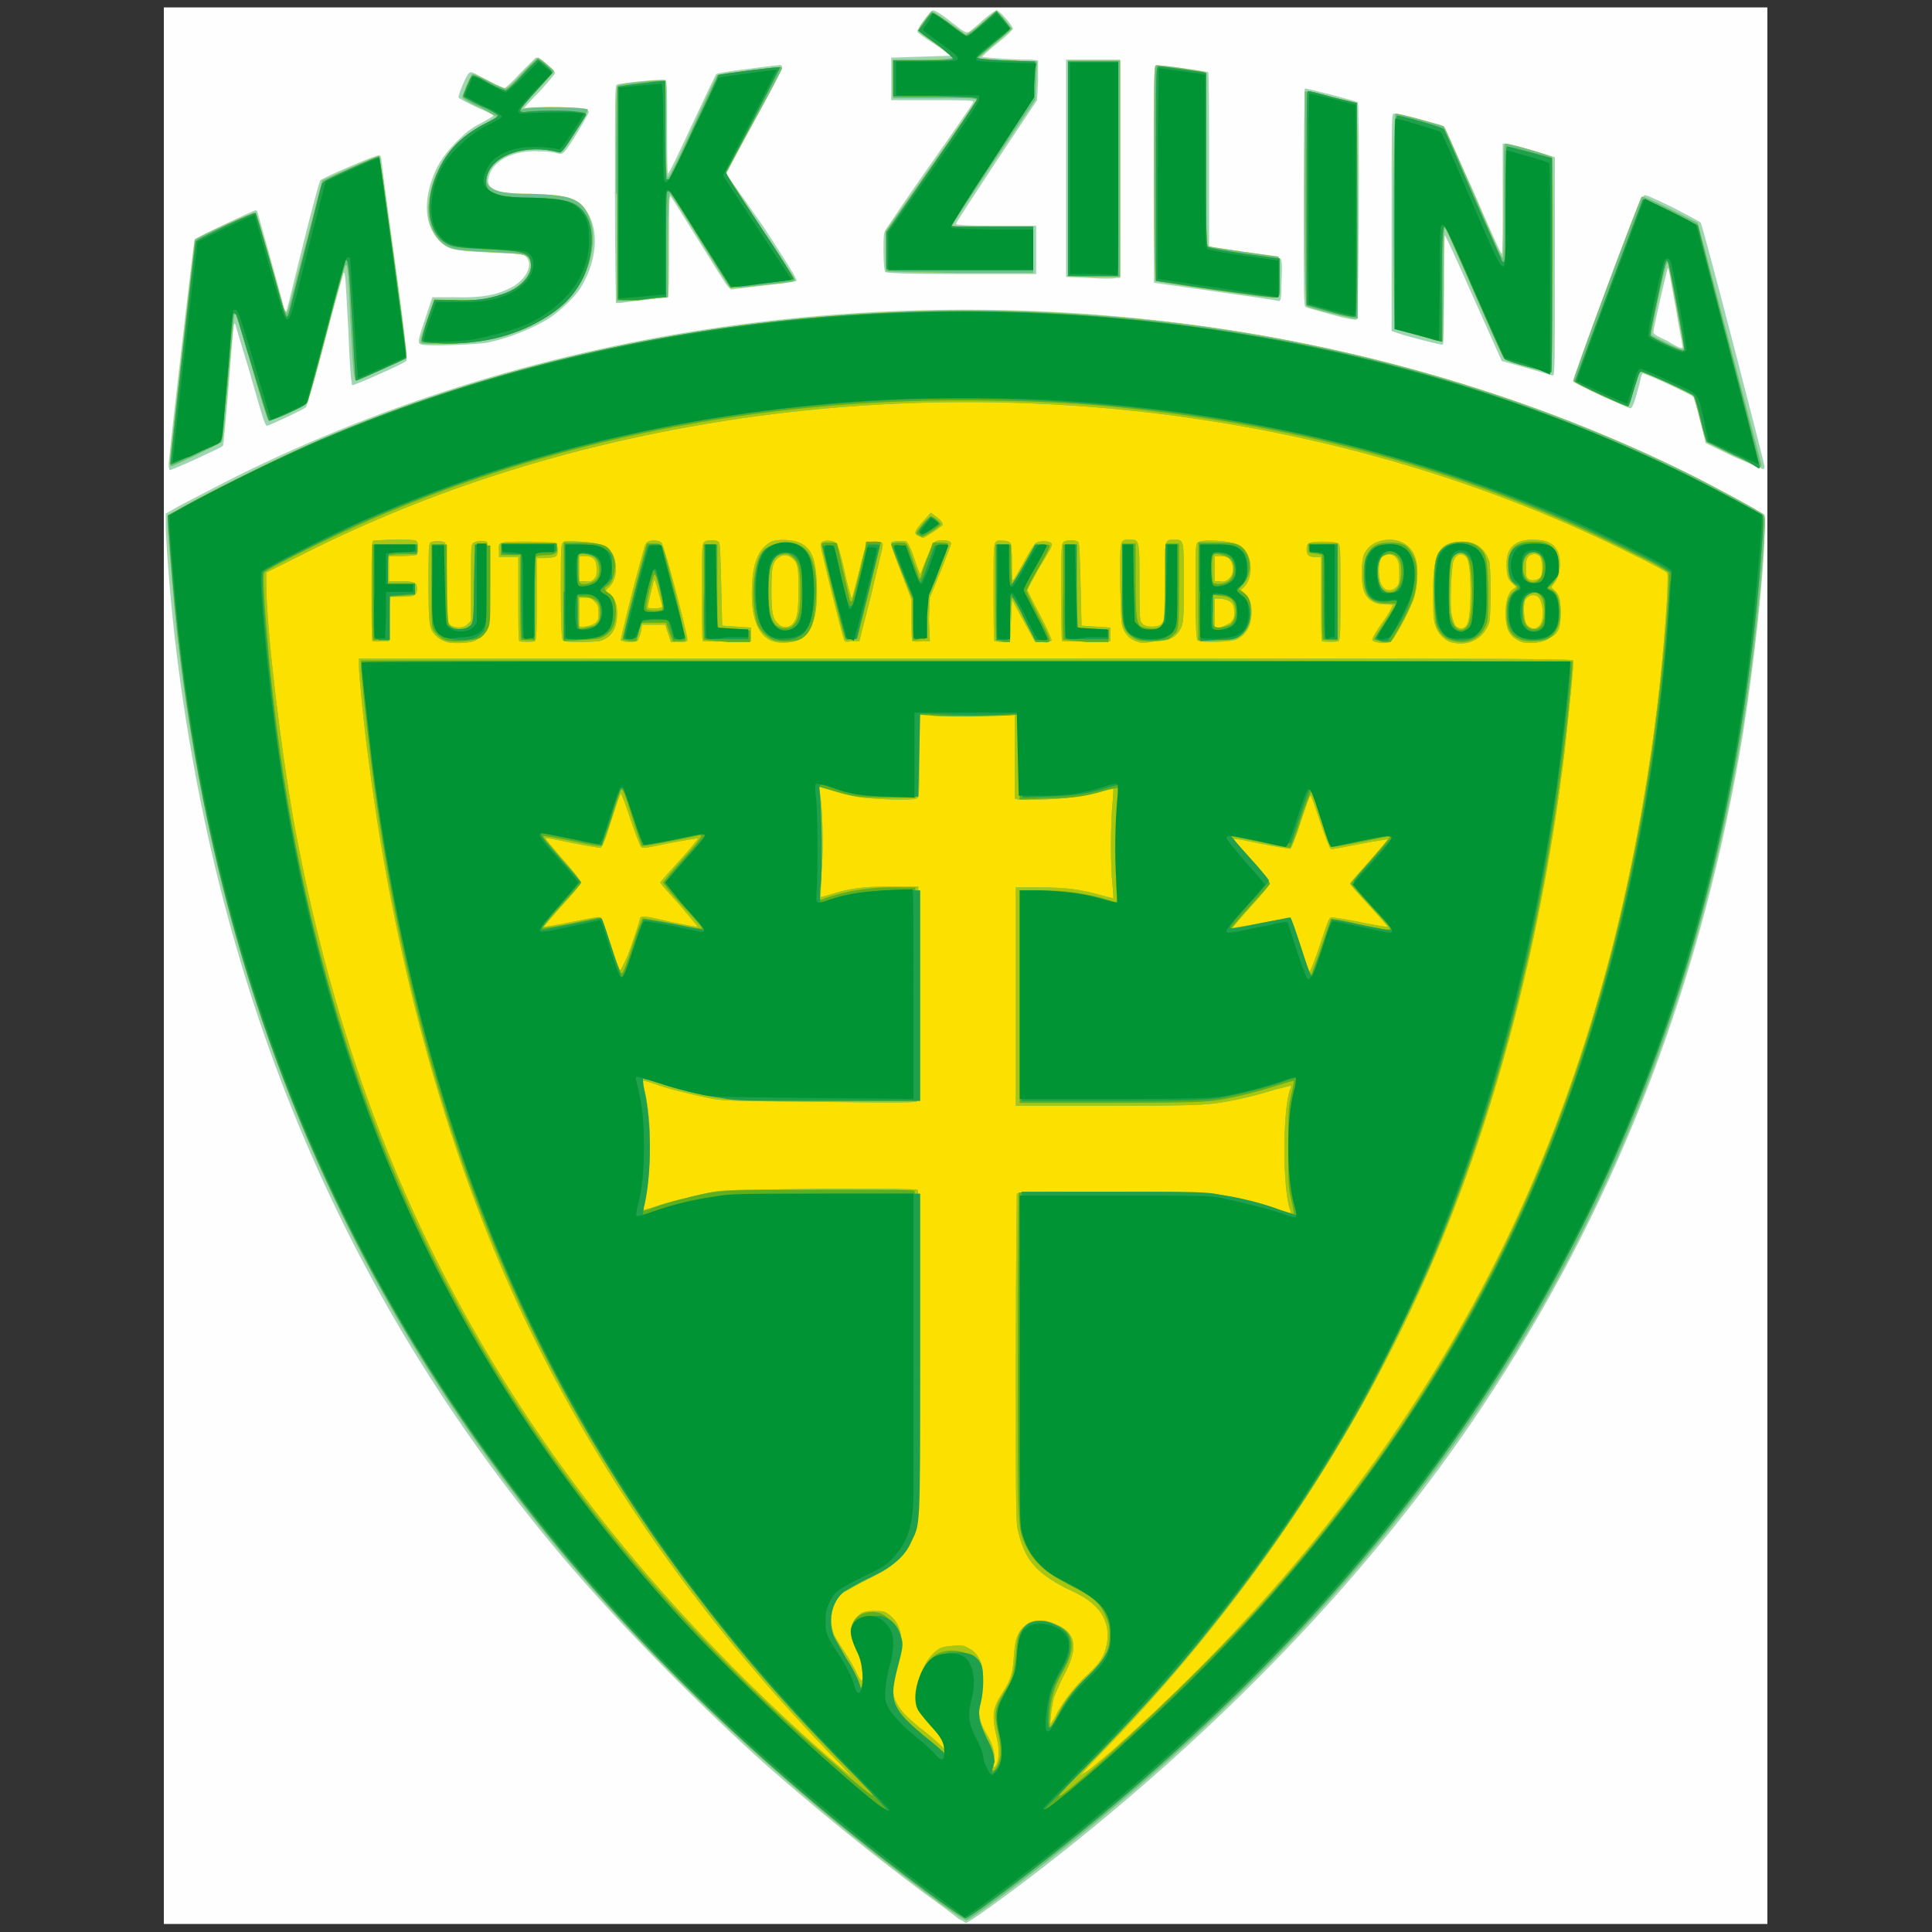 <?xml version="1.0" encoding="utf-8"?>
<!-- Generator: Adobe Illustrator 21.1.0, SVG Export Plug-In . SVG Version: 6.00 Build 0)  -->
<svg version="1.1" id="Layer_1" xmlns="http://www.w3.org/2000/svg" xmlns:xlink="http://www.w3.org/1999/xlink" x="0px" y="0px"
	 viewBox="0 0 200 200" style="enable-background:new 0 0 200 200;" xml:space="preserve">
<rect x="0" y="0" width="200" height="200" fill="#333333" stroke="none"/>
<style type="text/css">
	.st0{fill:#FEFEFE;}
	.st1{fill:#9ED6B3;}
	.st2{fill:#FBE000;}
	.st3{fill:#6AC089;}
	.st4{fill:#A8C610;}
	.st5{fill:#5DAF20;}
	.st6{fill:#1EA04D;}
	.st7{fill:#009435;}
</style>
<g id="g2399" transform="translate(-1.041,1.368)">
	<path id="path2415" class="st0" d="M18,98.6V-0.6h83h83v99.2v99.2h-83H18V98.6z"/>
	<path id="path2413" class="st1" d="M100.3,197.3c-0.2-0.2-1.8-1.4-3.6-2.7c-5.4-4-11.4-8.9-16.4-13.3c-6.8-6.1-14.4-13.8-20.1-20.4
		c-23.2-27-36.8-59.1-41.1-96.5c-0.5-4.6-0.9-9.9-0.9-11.3l0-1.3l1.4-0.8c0.8-0.4,3.4-1.8,6-3.1C56.9,32.4,94,27.1,130.2,33.1
		c18,3,35.7,9,51,17.4l2.5,1.4l0,1.8c0,3.8-1,13.1-2.2,20.7c-4.1,25.1-12.6,47.6-25.8,68c-11.2,17.4-27.2,34.4-46.5,49.4
		c-4.4,3.4-7.9,5.9-8.2,5.9C100.9,197.6,100.6,197.4,100.3,197.3z M180.5,45.9l-2.9-1.4l-0.5-2.3c-0.3-1.4-0.6-2.4-0.8-2.5
		c-0.3-0.3-5.1-2.5-5.2-2.4c-0.1,0-0.2,0.4-0.3,0.9c-0.6,2.3-0.8,2.7-1,2.7c-0.1,0-1.4-0.6-3-1.3c-1.9-0.9-2.8-1.4-2.8-1.5
		c0-0.3,7-19,7.2-19.2c0.1-0.2,0.7,0.1,3,1.2c1.5,0.8,2.9,1.5,2.9,1.6c0.2,0.2,6.6,24.9,6.6,25.2c0,0.1,0,0.2-0.1,0.3
		C183.5,47.2,182.1,46.6,180.5,45.9z M175.2,34.4c0-0.2-0.4-2-0.7-4c-0.7-3.7-0.7-4.1-0.8-4c-0.1,0.1-1.5,6.2-1.5,6.6
		c0,0.2,0.3,0.4,1.4,0.9C175.1,34.8,175.3,34.8,175.2,34.4z M18.5,46.8c0-0.9,2.6-23.3,2.7-23.4c0.2-0.2,6.1-3,6.3-3
		c0.1,0,0.2,0.1,0.2,0.2c0.1,0.4,2.6,9.2,2.7,9.8c0.1,0.5,0.2,0.6,0.3,0.4c0.1-0.2,0.8-3.2,1.7-6.8c0.9-3.6,1.7-6.6,1.8-6.7
		c0.3-0.3,5.9-2.7,6.1-2.6c0.1,0,0.2,0.2,0.2,0.3c0,0.1,0.6,4.8,1.4,10.5c1.1,7.9,1.3,10.3,1.2,10.5c-0.3,0.3-5.5,2.6-5.6,2.5
		c-0.1-0.1-0.3-2.6-0.4-5.7c-0.3-5.4-0.3-6.1-0.5-5.9c0,0-0.9,3.1-1.9,6.9c-1,3.8-1.9,6.9-2,7c-0.2,0.2-3.8,1.9-4,1.9
		c-0.2,0-0.3-0.2-1.8-5.5c-0.8-2.7-1.5-4.9-1.5-5c-0.2-0.3-0.2,0.1-0.7,6.5c-0.3,3.3-0.5,6.1-0.6,6.1c-0.2,0.2-5.2,2.5-5.5,2.5
		C18.5,47,18.5,46.9,18.5,46.8z M159,36.7l-2.5-0.7l-2.9-6.5c-1.6-3.6-2.9-6.5-3-6.5c-0.1,0-0.1,2.5-0.1,5.6c0,3.6,0,5.6-0.1,5.7
		c-0.1,0.1-4.3-1-5-1.3l-0.3-0.1V21.6c0-10,0-11.2,0.2-11.2c0.3-0.1,5.1,1.2,5.3,1.5c0.1,0.1,1.4,3.1,3,6.6c1.5,3.5,2.8,6.4,2.9,6.4
		c0.1,0,0.1-2.6,0.1-5.7v-5.7l0.3,0c0.2,0,1.4,0.3,2.7,0.7l2.4,0.7v11.3c0,9.9,0,11.3-0.2,11.3C161.7,37.5,160.4,37.1,159,36.7z
		 M44.7,34.3c-0.5-0.1-0.4-0.4,0.4-2.8l0.7-2.1l2.2,0c3.1,0.1,4.8-0.3,6.3-1.2c1.4-0.9,1.9-2.3,1.2-3c-0.3-0.3-0.5-0.3-3-0.4
		c-4.7-0.2-5.1-0.3-6.1-1.4c-1.2-1.3-1.5-3.3-0.8-5.7c0.6-1.9,1.2-2.8,2.6-4.3c1.1-1.1,1.6-1.5,2.6-2c0.7-0.4,1.3-0.7,1.3-0.8
		c0-0.1-0.8-0.5-1.8-0.9c-1.2-0.6-1.8-0.9-1.8-1c0-0.3,0.8-2.3,1.1-2.5c0.2-0.2,0.4-0.1,1.8,0.7c0.9,0.5,1.7,0.9,1.8,0.9
		c0.1,0,0.9-0.7,1.7-1.6l1.6-1.6L57,4.8c0.6,0.4,1.5,1.2,1.5,1.4c0,0.1-0.7,0.9-1.6,1.9C56,9,55.3,9.8,55.3,9.8s1,0,2.2,0
		c2.8-0.1,4.4,0.1,4.5,0.4c0,0.2-2,3.6-2.5,4.1c-0.3,0.3-0.4,0.3-0.8,0.2c-0.3-0.1-1-0.2-1.7-0.2c-2.8-0.2-5.1,1-5.4,2.8
		c-0.1,0.4,0,0.6,0.2,0.9c0.6,0.6,1.6,0.8,4.4,0.8c3.1,0.1,4.1,0.3,5.1,1.2c1.6,1.5,1.8,4.6,0.3,7.6c-0.5,1-0.8,1.4-1.9,2.5
		c-1.2,1.1-1.6,1.4-2.9,2.1c-1.6,0.8-3.4,1.5-5.3,1.9C50.5,34.3,45.4,34.5,44.7,34.3z M138.9,31.2c-1.4-0.4-2.6-0.7-2.7-0.8
		c-0.2-0.1-0.2-1-0.2-11.3c0-6.2,0.1-11.2,0.1-11.3c0.1-0.1,5.3,1.3,5.5,1.4c0.2,0.2,0.1,22.5-0.1,22.5
		C141.4,31.8,140.3,31.6,138.9,31.2z M64.8,30c0,0-0.1-5.1-0.1-11.3c0-10.5,0-11.2,0.2-11.3c0.3-0.2,4.7-0.6,5-0.5
		c0.2,0.1,0.2,0.7,0.2,4.9c0,2.7,0,4.8,0.1,4.8s1.2-2.3,2.5-5.1c1.3-2.8,2.4-5.1,2.5-5.2c0.1-0.1,1.4-0.3,3-0.5s3-0.4,3.3-0.4
		c0.4-0.1,0.5,0,0.5,0.2c0,0.1-1.3,2.7-2.9,5.6l-2.9,5.4L80,22c2.5,3.8,3.6,5.6,3.5,5.7c-0.1,0.1-1.7,0.3-3.5,0.5l-3.3,0.4l-0.3-0.3
		c-0.2-0.2-1.5-2.3-3-4.7s-2.8-4.5-2.9-4.6c-0.2-0.2-0.2,0.6-0.2,5c0,4,0,5.2-0.2,5.3c-0.1,0.1-1.2,0.2-2.4,0.4
		c-1.2,0.1-2.4,0.3-2.5,0.3C65,30,64.8,30,64.8,30z M126.8,28.8l-6.3-0.9l0-11.2c0-10.1,0-11.3,0.2-11.3c0.2-0.1,5.2,0.6,5.4,0.7
		c0.1,0,0.1,4.1,0.1,9v9l0.3,0.1c0.2,0.1,1.8,0.3,3.6,0.6s3.4,0.5,3.5,0.6c0.1,0.1,0.2,0.7,0.1,2.3c0,2-0.1,2.1-0.3,2.1
		C133.2,29.7,130.3,29.3,126.8,28.8z M113.8,27.4l-2.4-0.1V16.1V4.8h2.8h2.8v11.3v11.3l-0.4,0C116.4,27.5,115.1,27.5,113.8,27.4z
		 M92.7,26.8c-0.1-0.1-0.2-0.8-0.2-2.1c0-1.7,0-2,0.3-2.4c0.2-0.3,2.2-3.3,4.6-6.7s4.4-6.3,4.4-6.4c0.1-0.2-0.7-0.2-4.2-0.2l-4.3,0
		V6.7V4.6l3.1-0.1l3.1-0.1l-1.7-1.2C96.8,2.6,96,2,96,1.9c-0.1-0.2,1.3-2.1,1.6-2.2c0.2,0,0.8,0.3,1.9,1.2c1.4,1.1,1.6,1.2,1.9,1
		c0.1-0.1,0.8-0.6,1.4-1.2c0.7-0.6,1.3-1,1.4-1c0.3,0,1.6,1.5,1.7,1.9c0,0.1-0.7,0.8-1.6,1.5s-1.6,1.4-1.6,1.4
		c0,0.1,3.1,0.3,4.8,0.3c0.5,0,1,0.1,1,0.1c0,0.1,0,1,0,2.1l-0.1,2l-4.2,6.3c-2.3,3.5-4.2,6.4-4.2,6.5c-0.1,0.1,0.9,0.2,4.1,0.2
		l4.2,0v2.5v2.5l-7.7,0C94.7,27,92.9,26.9,92.7,26.8z"/>
	<path id="path2411" class="st2" d="M98.4,195.7c-16.4-12.1-30.5-25.4-41.6-39.2c-21.1-26.4-33.5-57-37.5-92.7
		c-0.3-3.1-0.8-8.8-0.9-10.5l0-1.3l1.7-1c0.9-0.5,3.6-1.9,6-3.1c29.2-14.6,64.3-20.1,98.6-15.6c18,2.4,35.4,7.6,51,15.3
		c3.2,1.6,7.6,4,7.9,4.3c0.2,0.2,0.2,0.6,0,3.5c-2.2,30.5-10.5,57.9-24.8,81.7c-12,19.9-28.4,37.9-49.6,54.4
		c-4.1,3.2-7.8,5.9-8.1,5.9C101,197.5,99.8,196.7,98.4,195.7z M180.5,45.8c-1.4-0.7-2.7-1.3-2.8-1.4c-0.1-0.1-0.4-1.2-0.7-2.4
		c-0.3-1.2-0.6-2.3-0.7-2.4c-0.3-0.3-5.3-2.6-5.5-2.5c-0.1,0-0.4,0.8-0.6,1.8c-0.3,0.9-0.5,1.7-0.6,1.8c-0.2,0.1-5.6-2.4-5.7-2.6
		c-0.1-0.2,6.9-19,7.1-19.1c0.1-0.1,1.4,0.5,3,1.3l2.8,1.4l3.3,12.5c1.8,6.9,3.3,12.5,3.3,12.6c0,0.1-0.1,0.2-0.2,0.2
		C183.2,47,182,46.5,180.5,45.8z M175.3,34.4c0-0.2-0.4-2.2-0.8-4.4c-0.4-2.2-0.8-4.1-0.8-4.1c0,0-0.1,0-0.1,0
		c-0.2,0.2-1.7,7.3-1.6,7.4c0.2,0.2,2.9,1.5,3.1,1.5C175.3,34.8,175.4,34.8,175.3,34.4z M18.6,46.6c0-0.6,2.6-23,2.6-23.1
		c0.1-0.3,6.2-3,6.3-2.9c0.1,0.1,0.7,2.3,1.5,5s1.4,5,1.5,5.1c0.1,0.2,0.2,0.3,0.2,0.4c0.1,0,0.9-3.1,1.9-6.9l1.8-6.9l2.9-1.3
		c1.6-0.7,3-1.3,3-1.2c0.1,0.1,2.7,18.8,2.8,20.4l0,0.5l-2.6,1.2C39.2,37.5,38,38,37.9,38c-0.2,0-0.3-0.6-0.6-6.4
		c-0.2-5.1-0.3-5.7-0.5-5.5c-0.1,0.1-1,3.3-2,7.2s-1.9,7.1-2,7.1s-1,0.5-2,1c-1.3,0.6-1.9,0.8-2,0.7c-0.1-0.1-0.9-2.6-1.7-5.5
		s-1.6-5.4-1.7-5.4c0,0-0.1,0-0.1,0c0,0-0.3,3-0.6,6.5c-0.4,4.8-0.6,6.5-0.7,6.7c-0.2,0.2-5,2.5-5.2,2.5
		C18.7,46.9,18.6,46.8,18.6,46.6z M159.2,36.6c-1.3-0.4-2.4-0.8-2.5-0.9s-1.4-3-2.9-6.4c-3.3-7.5-3.1-7-3.2-7
		c-0.1,0-0.1,2.6-0.1,5.8s-0.1,5.8-0.1,5.9c-0.1,0.1-4.6-1.2-4.9-1.4c-0.3-0.2-0.3-22.1,0-22.2c0.2-0.1,4.8,1.2,5,1.3
		c0.1,0.1,1.2,2.6,2.5,5.6s2.6,6,2.9,6.7c0.3,0.7,0.6,1.3,0.7,1.3c0.1,0,0.1-2.5,0.1-5.9c0-5.5,0-5.9,0.2-5.9c0.4,0,4.7,1.2,4.8,1.4
		c0.2,0.2,0.1,22.2-0.1,22.2C161.6,37.3,160.5,37,159.2,36.6z M44.8,34.2c-0.4-0.1-0.3-0.3,0.5-2.6l0.7-2l2,0.1
		c3.1,0.1,5-0.3,6.5-1.3c1.3-0.9,1.9-2.4,1.2-3.1c-0.4-0.4-0.7-0.4-4.6-0.6c-1.9-0.1-2.9-0.2-3.4-0.4c-1.5-0.5-2.5-2.4-2.3-4.5
		c0.3-3.6,2.5-6.6,6.1-8.4c0.6-0.3,1-0.6,0.9-0.7c-0.1-0.1-0.9-0.5-1.8-1c-1-0.4-1.7-0.9-1.7-1c0-0.3,0.9-2.3,1-2.4
		c0.1-0.1,0.9,0.3,1.7,0.7c0.9,0.5,1.7,0.8,1.8,0.8c0.1,0,0.9-0.7,1.7-1.6s1.6-1.6,1.6-1.6c0.2,0,1.7,1.3,1.7,1.4
		c0,0.1-0.8,1-1.7,1.9c-1.6,1.7-2,2.2-1.4,2c0.8-0.3,6.6-0.2,6.6,0.1c0,0.1-0.6,1.1-1.3,2.2c-1,1.6-1.4,2-1.6,2
		c-0.1,0-0.8-0.1-1.4-0.2c-1.3-0.2-3,0-4,0.4c-1.7,0.8-2.7,2.6-1.9,3.5c0.6,0.6,1.7,0.8,4.5,0.8c2.9,0.1,4,0.3,4.9,1
		c1.6,1.4,1.8,4.6,0.4,7.5c-1.5,3.1-5,5.3-10,6.4C50.5,34.1,45.3,34.3,44.8,34.2z M138.6,31c-1.2-0.3-2.3-0.6-2.3-0.7
		c-0.1-0.1-0.2-2.9-0.2-11.2V8.1h0.3c0.4,0,4.8,1.1,5,1.3c0.1,0.1,0.2,2.5,0.2,11.2v11l-0.4,0C141,31.6,139.8,31.3,138.6,31z
		 M64.8,18.7c0-8.7,0-11.1,0.2-11.2c0.2-0.2,4.5-0.7,4.8-0.5C70,7.1,70,7.8,70,12.1c0,3.5,0,5,0.2,4.9c0.1,0,1.3-2.4,2.6-5.3
		s2.5-5.3,2.5-5.3c0,0,1.3-0.2,2.9-0.4c1.5-0.2,3-0.4,3.3-0.4c0.3-0.1,0.5,0,0.5,0.1c0,0.1-1.3,2.6-2.9,5.5s-2.9,5.4-2.9,5.4
		c0,0,1.6,2.5,3.5,5.4c1.9,2.9,3.6,5.4,3.6,5.5c0.1,0.3,0.1,0.3-3.7,0.7c-1.8,0.2-2.9,0.3-3,0.2c-0.1-0.1-1.5-2.3-3.1-4.9
		s-3-4.8-3.1-4.8c-0.1,0-0.2,1.3-0.2,5.3l0,5.4l-2,0.2c-1.1,0.1-2.3,0.2-2.6,0.2l-0.7,0V18.7z M127,28.7c-3.4-0.5-6.2-0.9-6.3-1
		c-0.1-0.1-0.2-2.4-0.2-11.1c0-9.5,0-11.1,0.2-11.2c0.2-0.1,4.9,0.6,5.1,0.7c0.1,0.1,0.1,3.4,0.1,9c0,6.3,0,9,0.2,9
		c0.1,0.1,1.8,0.3,3.7,0.6l3.6,0.5v2.1c0,1.8,0,2.1-0.2,2.1C133.2,29.6,130.4,29.2,127,28.7z M113.9,27.3l-2.3-0.1V16.1V4.9h2.7h2.7
		v11.2v11.2l-0.4,0C116.3,27.3,115.1,27.3,113.9,27.3z M92.8,26.7c-0.1-0.1-0.1-1-0.1-2.1v-2l4.7-6.7c2.6-3.7,4.7-6.8,4.7-6.9
		c0-0.2-0.6-0.2-4.3-0.2l-4.3,0v-2v-2l3,0c1.7,0,3.1-0.1,3.1-0.2c0.1-0.1-0.6-0.6-1.5-1.3c-2.3-1.6-2.2-1.4-1.4-2.5
		c0.4-0.5,0.7-1,0.8-1s0.9,0.5,1.7,1.1s1.7,1.2,1.8,1.3c0.1,0,0.9-0.5,1.7-1.2l1.5-1.3l0.8,0.9c0.4,0.5,0.8,1,0.8,1
		c0,0.1-0.8,0.7-1.7,1.5s-1.7,1.4-1.7,1.5c0,0.1,0.9,0.2,3,0.3l3,0.1l-0.1,2l-0.1,2l-4.3,6.4c-2.3,3.5-4.3,6.5-4.3,6.6
		c0,0.1,1.2,0.2,4.2,0.2l4.2,0.1v2.3v2.3l-7.6,0C96.3,26.8,92.9,26.8,92.8,26.7z"/>
	<path id="path2409" class="st3" d="M98.4,195.7c-16.4-12.1-30.5-25.4-41.6-39.2c-21.1-26.4-33.5-57-37.5-92.7
		c-0.3-3.1-0.8-8.8-0.9-10.5l0-1.3l1.7-1c0.9-0.5,3.6-1.9,6-3.1c29.2-14.6,64.3-20.1,98.6-15.6c18,2.4,35.4,7.6,51,15.3
		c3.2,1.6,7.6,4,7.9,4.3c0.2,0.2,0.2,0.6,0,3.5c-2.2,30.5-10.5,57.9-24.8,81.7c-12,19.9-28.4,37.9-49.6,54.4
		c-4.1,3.2-7.8,5.9-8.1,5.9C101,197.5,99.8,196.7,98.4,195.7z M116,180c12.3-10.9,22.2-22.2,30.4-34.5c10-15,16.9-30.8,21.6-49
		c2.9-11.5,4.9-24,5.6-35.8c0.1-2.3,0.1-2.7,0-2.8c-0.1-0.1-1.7-1-3.6-1.9c-28.1-14.1-62.3-19-95.2-13.6c-15.1,2.5-29,6.9-42,13.4
		l-4.2,2.1l0,1.4c0.1,5.3,1.5,16.6,2.8,24.1c6.2,34.2,20,61.4,43.7,86c4.1,4.3,10.2,10,13.9,13l0.3,0.3l-0.3-0.4
		c-0.2-0.2-1.1-1.2-2.1-2.2c-12.3-12.8-22.1-26.3-29.8-41.4c-8.8-17.2-15-38.6-17.9-61.4c-0.5-3.6-1-8.8-1-9.7v-0.8H101
		c52.6,0,62.8,0,62.9,0.2c0.1,0.2-0.4,4.9-0.9,9.5c-2.3,18.9-7,37.2-13.6,52.6c-7.5,17.6-19,35-33.2,49.8c-3.7,3.8-3.6,3.8-3,3.3
		C113.6,182.1,114.8,181,116,180z M47.3,65.1c-0.7-0.2-1.3-0.7-1.6-1.3c-0.2-0.5-0.3-1-0.3-4.7c0-3,0-4.2,0.2-4.3
		c0.2-0.2,1.3-0.2,1.5,0c0.1,0.1,0.2,1.6,0.2,4.2l0,4l0.3,0.3c0.5,0.4,1.5,0.4,1.9-0.1l0.3-0.3v-4c0-3.8,0-4,0.3-4.1
		c0.3-0.2,1-0.2,1.3-0.1c0.2,0.1,0.2,0.6,0.2,4.3c0,2.7-0.1,4.4-0.1,4.6c-0.2,0.5-0.6,1-1.2,1.3C50,65.2,48,65.3,47.3,65.1z M81,65
		c-1.6-0.6-2.3-2.7-2.1-5.9c0.1-2.4,0.8-3.8,2-4.4c0.7-0.3,2.2-0.2,2.9,0.1c1.3,0.6,1.7,1.7,1.8,4.4c0.1,3-0.4,4.8-1.6,5.5
		C83.3,65.2,81.9,65.3,81,65z M83.1,63.2c0.5-0.5,0.6-1.4,0.6-3.8c0-1.9-0.1-2.2-0.3-2.6c-0.4-0.6-1.1-0.9-1.7-0.5
		c-0.7,0.5-0.8,1-0.8,3.4c0,2.3,0.1,3,0.7,3.5C82,63.7,82.8,63.6,83.1,63.2z M118.9,65.1c-0.7-0.2-1.2-0.6-1.5-1.2
		c-0.3-0.6-0.3-0.7-0.4-4.8c0-4.7-0.1-4.6,1-4.6c1,0,1,0,1,4.4c0,3.8,0,4,0.3,4.3c0.2,0.2,0.5,0.3,1,0.3c0.5,0,0.8-0.1,1-0.3
		c0.3-0.3,0.3-0.5,0.3-4.3c0-4.5,0-4.4,1-4.4c1,0,1-0.1,1,4.6c0,4-0.1,4.2-0.4,4.7c-0.4,0.8-1.2,1.2-2.6,1.2
		C119.8,65.2,119.1,65.2,118.9,65.1z M151.2,65.1c-0.6-0.2-1.2-0.8-1.5-1.5c-0.2-0.5-0.3-1-0.3-2.9c-0.1-4.7,0.5-6,3-6
		c1.5,0,2.3,0.7,2.8,2c0.2,0.7,0.2,5.7,0,6.4C154.6,64.8,153,65.6,151.2,65.1z M152.9,63.3c0.5-0.8,0.5-6.1,0-6.9
		c-0.4-0.6-1.1-0.5-1.4,0.3c-0.2,0.6-0.4,4.3-0.2,5.5c0.1,0.5,0.3,1.1,0.4,1.2C152.1,63.8,152.6,63.8,152.9,63.3z M158.6,65.1
		c-1.3-0.5-1.7-1.3-1.7-3c0-1.3,0.3-2.2,0.8-2.5l0.3-0.2l-0.4-0.4c-0.5-0.4-0.6-0.9-0.6-2c0-1.7,0.9-2.5,2.7-2.5
		c1.8,0,2.6,0.6,2.8,2c0.1,1-0.1,1.9-0.5,2.4c-0.4,0.5-0.4,0.5-0.2,0.7c0.6,0.5,0.8,0.9,0.8,2.4c0,1.7-0.2,2.2-1.2,2.7
		C160.8,65.2,159.3,65.3,158.6,65.1z M160.4,63.4c0.6-0.6,0.4-2.8-0.3-3.1c-0.5-0.2-1,0.1-1.2,0.5c-0.2,0.6-0.1,2.2,0.2,2.5
		C159.5,63.8,160.1,63.8,160.4,63.4z M160.5,58.4c0.3-0.3,0.2-1.7,0-2.1c-0.3-0.4-0.8-0.4-1.2-0.1c-0.2,0.2-0.3,0.4-0.3,1.2
		c0,0.8,0,1,0.3,1.2C159.6,58.8,160.2,58.7,160.5,58.4z M39.6,65c-0.1-0.1-0.1-2.4-0.1-5.2c0-4.5,0-5.1,0.2-5.2
		c0.1,0,1.1-0.1,2.2-0.1s2.1,0,2.2,0.1c0.3,0.1,0.3,1.4,0,1.5c-0.1,0-0.8,0.1-1.5,0.1h-1.3l0,1.3l0,1.3l1.3,0c1.4,0,1.6,0.2,1.6,0.7
		c0,0.8-0.2,0.9-1.6,0.9h-1.3l0,2.3l0,2.3l-0.8,0C40,65.1,39.6,65,39.6,65z M54.8,65c-0.1-0.1-0.1-2-0.1-4.4v-4.3l-1,0l-1,0l0-0.6
		c-0.1-1-0.1-1,2.9-1c1.6,0,2.8,0.1,2.9,0.1c0.3,0.2,0.4,1.1,0.1,1.4c-0.1,0.1-0.6,0.2-1.1,0.2h-0.9v4.2c0,3.1,0,4.3-0.2,4.4
		C56.4,65.1,55,65.1,54.8,65z M59.3,64.9c-0.1-0.1-0.2-1.4-0.2-5c0-4.4,0-4.9,0.2-5.1c0.2-0.2,0.4-0.2,1.8-0.1
		c1.8,0.1,2.5,0.3,3.1,1c0.8,1,0.8,2.7,0,3.6l-0.5,0.5l0.5,0.4c0.6,0.5,0.8,1.3,0.7,2.4c-0.1,1.3-0.7,2.1-1.8,2.4
		C62.2,65.1,59.5,65.2,59.3,64.9z M62.7,63.1c0.3-0.3,0.3-0.5,0.3-1.1c0-0.6-0.1-0.8-0.4-1.1c-0.3-0.3-0.5-0.4-1-0.4H61v1.5v1.5h0.6
		C62.2,63.4,62.4,63.3,62.7,63.1z M62.5,58.6c0.3-0.3,0.3-0.5,0.3-1.1c0-0.9-0.3-1.3-1.2-1.3H61v1.3v1.3h0.6
		C62,58.9,62.3,58.8,62.5,58.6z M65.3,64.9c0-0.1,0.5-2.3,1.2-5s1.3-4.8,1.3-4.8c0,0,0.1-0.2,0.2-0.3c0.3-0.3,1.2-0.3,1.5,0
		c0.3,0.2,2.8,9.8,2.7,10.1c-0.1,0.2-0.3,0.2-0.9,0.2l-0.8,0l-0.3-0.9l-0.3-0.9h-1.2h-1.2L67.4,64c-0.1,0.4-0.3,0.8-0.3,0.9
		C66.9,65.2,65.4,65.1,65.3,64.9z M69.6,61.4c0-0.1-0.2-0.8-0.4-1.5c-0.2-0.8-0.4-1.3-0.4-1.3c-0.1,0.1-0.7,2.6-0.7,2.9
		c0,0.1,0.4,0.1,0.8,0.1C69.4,61.6,69.6,61.5,69.6,61.4z M73.8,65c-0.1-0.1-0.1-2.4-0.1-5.1c0-4.8,0-5,0.3-5.2
		c0.3-0.2,1.1-0.2,1.4,0c0.2,0.1,0.2,0.8,0.3,4.4l0.1,4.3l1.5,0.1l1.5,0.1v0.7V65l-2.5,0C75,65.1,73.8,65,73.8,65z M88.4,64.8
		c-0.2-0.5-2.4-9.3-2.4-9.7c0-0.2,0.1-0.4,0.2-0.4c0.4-0.2,1.2-0.1,1.4,0.2c0.2,0.2,0.5,1.2,0.9,3c0.3,1.5,0.7,2.7,0.7,2.7
		c0.1-0.1,0.4-1.4,0.8-2.9c0.7-3,0.8-3,1.6-3c0.7,0,0.9,0.1,0.8,0.5c0,0.2-0.6,2.5-1.2,5.1L90,65l-0.7,0
		C88.6,65.1,88.5,65.1,88.4,64.8z M95.5,65c-0.1-0.1-0.1-1.1-0.1-2.2l0-2.1l-1.1-2.9c-0.8-2.1-1.1-2.9-1-3c0.2-0.2,1.3-0.2,1.6-0.1
		c0.1,0.1,0.5,0.8,0.8,1.8c0.3,0.9,0.6,1.6,0.6,1.6c0,0,0.3-0.7,0.6-1.5c0.3-0.8,0.7-1.6,0.8-1.8c0.4-0.4,1.8-0.3,1.8,0.1
		c0,0.1-0.5,1.4-1.1,2.9l-1.1,2.7l-0.1,2.2L97.3,65l-0.8,0C95.9,65.1,95.5,65,95.5,65z M104,65c-0.1-0.1-0.1-2.4-0.1-5.2
		c0-5.6-0.1-5.2,1-5.2c0.3,0,0.6,0.1,0.7,0.2c0.1,0.1,0.2,0.8,0.2,2c0,1,0,1.9,0.1,1.9c0.1,0,0.5-0.8,1.1-1.8c0.5-1,1.1-1.9,1.2-2
		c0.3-0.3,1.3-0.3,1.6-0.1c0.3,0.2,0.2,0.3-1.3,2.8c-0.6,1.1-1.1,2-1.1,2.1c0,0.1,0.6,1.3,1.3,2.6c0.7,1.3,1.2,2.5,1.2,2.6
		c0,0.1-0.3,0.2-0.9,0.2h-0.8l-1.2-2.2l-1.2-2.2l-0.1,2.2l-0.1,2.2l-0.8,0C104.5,65.1,104.1,65,104,65z M111,65
		c-0.1-0.1-0.1-2.4-0.1-5.1c0-4.8,0-5,0.3-5.2c0.3-0.2,1.1-0.2,1.4,0c0.2,0.1,0.2,0.8,0.3,4.4l0.1,4.3l1.5,0.1l1.5,0.1v0.7V65
		l-2.5,0C112.2,65.1,111.1,65,111,65z M125,64.9c-0.1-0.1-0.2-1.3-0.2-5c0-4.2,0-4.9,0.2-5.1c0.4-0.4,3.6-0.2,4.4,0.3
		c1.2,0.7,1.5,3.1,0.5,4.2l-0.4,0.4l0.4,0.4c0.5,0.5,0.7,1,0.7,1.9c0,1.3-0.5,2.3-1.5,2.8C128.6,65.1,125.2,65.2,125,64.9z
		 M128.4,63.1c0.3-0.3,0.4-0.4,0.4-0.9c0-0.3,0-0.8-0.1-0.9c-0.1-0.4-0.8-0.7-1.4-0.7h-0.5v1.5v1.5h0.6
		C127.8,63.4,128.1,63.3,128.4,63.1z M128.2,58.6c0.4-0.3,0.6-0.9,0.4-1.6c-0.2-0.6-0.5-0.8-1.2-0.8h-0.6v1.3v1.3h0.5
		C127.6,58.9,128,58.8,128.2,58.6z M137.9,65c-0.1-0.1-0.1-2-0.1-4.4v-4.3h-0.5c-0.8,0-1-0.2-1-0.8c0-0.7,0.2-0.8,1.8-0.8
		c1,0,1.3,0.1,1.5,0.2c0.2,0.2,0.2,0.8,0.2,5.1c0,3.6,0,4.9-0.2,5C139.4,65.1,138.1,65.1,137.9,65z M143.1,64.8c0-0.1,0.5-1,1.1-1.8
		s1-1.6,1-1.7c0-0.1-0.4-0.1-0.8-0.1c-1,0-1.7-0.4-2.1-1.2c-0.4-0.9-0.4-3.3,0-4.1c0.4-0.7,0.9-1.1,1.8-1.3c1.6-0.4,3.1,0.4,3.5,1.9
		c0.3,1.1,0.2,2.8-0.2,4.1c-0.4,1.1-1.5,3.2-2.1,4.1c-0.3,0.4-0.4,0.5-1.2,0.5C143.3,65.1,143.1,65,143.1,64.8z M145.6,59.4
		c0.3-0.3,0.3-0.5,0.3-1.5c0-0.9-0.1-1.2-0.3-1.5c-0.4-0.5-1.1-0.5-1.5-0.1c-0.5,0.7-0.4,2.5,0.1,3.1
		C144.6,59.9,145.2,59.8,145.6,59.4z M96.1,54.1c-0.5-0.2-0.4-0.5,0.5-1.5l0.8-0.9l0.4,0.3c0.6,0.4,0.9,0.8,0.8,1
		c-0.2,0.2-1.8,1.3-2,1.3C96.5,54.3,96.3,54.2,96.1,54.1z M104.2,181.3c0.3-0.7,0.3-1.6,0-2.9c-0.5-2.2-0.4-3,0.6-4.5
		c0.9-1.4,1.1-2.1,1.2-3.9c0.1-1.3,0.2-1.7,0.5-2.3c0.7-1.3,2.2-1.7,3.9-0.9c2.1,0.9,2.3,2.5,0.7,5.4c-0.3,0.6-0.7,1.5-0.9,2
		c-0.3,0.9-0.5,2.9-0.4,2.9c0,0,0.4-0.5,0.7-1.2c0.9-1.5,1.6-2.4,2.8-3.6c1.4-1.3,1.9-1.9,2.2-3c0.5-1.7,0.1-3.4-1.3-4.6
		c-0.4-0.4-1.5-1.1-2.7-1.6c-3.1-1.6-4.3-2.9-5-5.7c-0.3-1.1-0.3-1.2-0.3-18.1c0-9.4,0.1-17.1,0.1-17.1c0.1-0.1,4.5-0.1,10-0.1
		c9.4,0.1,9.9,0.1,11.4,0.4c2.1,0.4,3.6,0.8,5.4,1.4c0.8,0.3,1.5,0.5,1.6,0.4c0,0,0-0.2-0.1-0.4c-0.8-2.1-0.8-10.4,0-12.5
		c0.1-0.2,0.1-0.4,0.1-0.4c0,0-0.7,0.2-1.6,0.4c-1.9,0.6-3.9,1.1-5.9,1.4c-1.4,0.2-2.5,0.3-11.3,0.3h-9.7v-11.1V90.5l2.5,0
		c2.7,0,4.2,0.2,6.3,0.8c0.7,0.2,1.2,0.3,1.3,0.3c0,0,0-0.6-0.1-1.4c-0.2-1.8-0.2-6.3,0-8.3c0.1-0.9,0.1-1.7,0.1-1.7
		c0,0-0.6,0.1-1.3,0.3c-0.7,0.2-1.9,0.5-2.7,0.6c-1.7,0.3-5.3,0.4-5.8,0.3l-0.4-0.1l0-4.4l0-4.4l-0.8,0.1c-1,0.1-7.1,0.1-8.3,0
		l-0.8-0.1l0,4.3c0,4.3,0,4.3-0.3,4.5c-0.4,0.2-4.6,0.1-6.2-0.2c-1-0.2-2.8-0.7-3.7-1c-0.2-0.1-0.2,0-0.1,0.5
		c0.3,1.7,0.4,5.6,0.2,8.1c-0.1,1.5-0.1,2.7-0.1,2.8c0,0,0.5-0.1,1.1-0.3c1.9-0.6,3.3-0.8,6.3-0.8l2.7,0l0,11c0,8.3,0,11-0.1,11.2
		c-0.1,0.2-1.6,0.2-10.1,0.1c-9.4-0.1-10-0.1-11.5-0.4c-1.9-0.4-4.4-1-5.7-1.5c-0.6-0.2-1-0.3-1.1-0.3c0,0,0,0.5,0.2,1.1
		c0.7,3.1,0.7,8,0,11.2c-0.1,0.6-0.2,1.1-0.2,1.1c0,0,0.5-0.1,1.1-0.3c1.4-0.5,3.8-1.1,5.7-1.5c1.5-0.3,2.1-0.3,11.5-0.4
		c7.5,0,9.9,0,10.1,0.1c0.2,0.1,0.2,2.5,0.2,16.7c0,18.2,0,17.7-0.9,19.6c-0.2,0.5-0.8,1.3-1.3,1.9c-0.8,0.9-1.1,1.1-3.1,2.1
		c-1.2,0.6-2.4,1.3-2.7,1.5c-1.1,0.9-1.4,2.9-0.8,4.3c0.2,0.4,0.7,1.2,1.1,1.8c0.4,0.6,1,1.6,1.2,2.1c0.6,1.2,0.7,1.1,0.6-0.4
		c0-0.7-0.2-1.2-0.6-2.1c-0.8-1.9-0.7-2.7,0.4-3.6c0.3-0.2,0.6-0.3,1.4-0.3c0.9,0,1.1,0,1.6,0.4c1.3,1,1.6,2.7,0.8,5.2
		c-0.9,3.1-0.5,4.2,2.5,6.6c0.8,0.6,1.7,1.4,2,1.7c0.5,0.5,0.6,0.5,0.6,0.3c0-0.8-0.3-1.4-1.4-2.5c-1.4-1.5-1.6-2-1.6-3.2
		c0-1.7,0.9-3.6,2-4.4c0.5-0.4,0.8-0.4,1.7-0.5c1-0.1,1.2,0,1.7,0.3c0.9,0.5,1.4,1.5,1.4,2.8c0,0.6-0.1,1.4-0.2,1.8
		c-0.4,1.7-0.3,2.8,0.6,4.3c0.5,0.8,0.8,1.7,0.8,2.6C103.8,181.7,103.9,181.8,104.2,181.3z M66.4,96.5c0.5-1.4,0.9-2.7,0.9-2.8
		c0.1-0.3,0.4-0.3,3.3,0.4c1.5,0.3,2.7,0.5,2.7,0.5c0,0-0.8-1-1.9-2.3c-1.1-1.2-2-2.2-2-2.3s0.9-1.1,2-2.3c1.1-1.2,1.9-2.2,1.9-2.3
		c0,0-1.3,0.2-2.9,0.5c-2.4,0.5-2.8,0.6-3,0.4c-0.1-0.1-0.6-1.4-1.1-2.9c-0.5-1.5-0.9-2.6-1-2.6c-0.1,0.1-0.5,1.3-1,2.8
		c-0.5,1.7-0.9,2.7-1.1,2.8c-0.1,0-1.4-0.2-2.9-0.5c-1.5-0.3-2.8-0.6-2.8-0.5c-0.1,0,0.8,1,1.8,2.2c1.1,1.2,1.9,2.3,1.9,2.4
		s-0.9,1.2-2,2.4c-1.1,1.2-1.9,2.2-1.9,2.2c0,0,1.3-0.2,2.8-0.5c1.5-0.3,2.9-0.6,3-0.5c0.1,0.1,0.5,1.1,1.1,2.8
		c0.5,1.5,0.9,2.7,1,2.7S65.9,98,66.4,96.5z M137.7,96.4c0.8-2.4,0.9-2.8,1.2-2.8c0.2,0,1.5,0.2,3,0.5s2.7,0.5,2.8,0.5
		s-0.8-1-1.9-2.2c-1.1-1.2-2-2.2-2-2.3c0-0.1,0.9-1.1,2-2.3s1.9-2.2,1.9-2.3c0,0-1.3,0.2-2.9,0.5s-2.9,0.6-3,0.5
		c-0.1,0-0.6-1.3-1.1-2.8c-0.5-1.5-0.9-2.7-1-2.7s-0.5,1.2-1,2.7c-0.5,1.6-1,2.8-1.1,2.8c-0.1,0-1.4-0.2-2.9-0.5
		c-1.5-0.3-2.8-0.6-2.9-0.5s0.8,1,1.8,2.2c1.1,1.2,1.9,2.3,1.9,2.4c0,0.1-0.9,1.2-2,2.4c-1.1,1.2-1.9,2.2-1.9,2.2
		c0,0,1.3-0.2,2.9-0.5c1.5-0.3,2.9-0.5,3-0.5c0.1,0.1,0.5,1.1,1.1,2.8c0.5,1.5,0.9,2.7,1,2.7S137.2,97.9,137.7,96.4z M180.5,45.8
		c-1.4-0.7-2.7-1.3-2.8-1.4c-0.1-0.1-0.4-1.2-0.7-2.4c-0.3-1.2-0.6-2.3-0.7-2.4c-0.3-0.3-5.3-2.6-5.5-2.5c-0.1,0-0.4,0.8-0.6,1.8
		c-0.3,0.9-0.5,1.7-0.6,1.8c-0.2,0.1-5.6-2.4-5.7-2.6c-0.1-0.2,6.9-19,7.1-19.1c0.1-0.1,1.4,0.5,3,1.3l2.8,1.4l3.3,12.5
		c1.8,6.9,3.3,12.5,3.3,12.6c0,0.1-0.1,0.2-0.2,0.2C183.2,47,182,46.5,180.5,45.8z M175.3,34.4c0-0.2-0.4-2.2-0.8-4.4
		c-0.4-2.2-0.8-4.1-0.8-4.1c0,0-0.1,0-0.1,0c-0.2,0.2-1.7,7.3-1.6,7.4c0.2,0.2,2.9,1.5,3.1,1.5C175.3,34.8,175.4,34.8,175.3,34.4z
		 M18.6,46.6c0-0.6,2.6-23,2.6-23.1c0.1-0.3,6.2-3,6.3-2.9c0.1,0.1,0.7,2.3,1.5,5s1.4,5,1.5,5.1c0.1,0.2,0.2,0.3,0.2,0.4
		c0.1,0,0.9-3.1,1.9-6.9l1.8-6.9l2.9-1.3c1.6-0.7,3-1.3,3-1.2c0.1,0.1,2.7,18.8,2.8,20.4l0,0.5l-2.6,1.2C39.2,37.5,38,38,37.9,38
		c-0.2,0-0.3-0.6-0.6-6.4c-0.2-5.1-0.3-5.7-0.5-5.5c-0.1,0.1-1,3.3-2,7.2s-1.9,7.1-2,7.1s-1,0.5-2,1c-1.3,0.6-1.9,0.8-2,0.7
		c-0.1-0.1-0.9-2.6-1.7-5.5s-1.6-5.4-1.7-5.4c0,0-0.1,0-0.1,0c0,0-0.3,3-0.6,6.5c-0.4,4.8-0.6,6.5-0.7,6.7c-0.2,0.2-5,2.5-5.2,2.5
		C18.7,46.9,18.6,46.8,18.6,46.6z M159.2,36.6c-1.3-0.4-2.4-0.8-2.5-0.9s-1.4-3-2.9-6.4c-3.3-7.5-3.1-7-3.2-7
		c-0.1,0-0.1,2.6-0.1,5.8s-0.1,5.8-0.1,5.9c-0.1,0.1-4.6-1.2-4.9-1.4c-0.3-0.2-0.3-22.1,0-22.2c0.2-0.1,4.8,1.2,5,1.3
		c0.1,0.1,1.2,2.6,2.5,5.6s2.6,6,2.9,6.7c0.3,0.7,0.6,1.3,0.7,1.3c0.1,0,0.1-2.5,0.1-5.9c0-5.5,0-5.9,0.2-5.9c0.4,0,4.7,1.2,4.8,1.4
		c0.2,0.2,0.1,22.2-0.1,22.2C161.6,37.3,160.5,37,159.2,36.6z M44.8,34.2c-0.4-0.1-0.3-0.3,0.5-2.6l0.7-2l2,0.1
		c3.1,0.1,5-0.3,6.5-1.3c1.3-0.9,1.9-2.4,1.2-3.1c-0.4-0.4-0.7-0.4-4.6-0.6c-1.9-0.1-2.9-0.2-3.4-0.4c-1.5-0.5-2.5-2.4-2.3-4.5
		c0.3-3.6,2.5-6.6,6.1-8.4c0.6-0.3,1-0.6,0.9-0.7c-0.1-0.1-0.9-0.5-1.8-1c-1-0.4-1.7-0.9-1.7-1c0-0.3,0.9-2.3,1-2.4
		c0.1-0.1,0.9,0.3,1.7,0.7c0.9,0.5,1.7,0.8,1.8,0.8c0.1,0,0.9-0.7,1.7-1.6s1.6-1.6,1.6-1.6c0.2,0,1.7,1.3,1.7,1.4
		c0,0.1-0.8,1-1.7,1.9c-1.6,1.7-2,2.2-1.4,2c0.8-0.3,6.6-0.2,6.6,0.1c0,0.1-0.6,1.1-1.3,2.2c-1,1.6-1.4,2-1.6,2
		c-0.1,0-0.8-0.1-1.4-0.2c-1.3-0.2-3,0-4,0.4c-1.7,0.8-2.7,2.6-1.9,3.5c0.6,0.6,1.7,0.8,4.5,0.8c2.9,0.1,4,0.3,4.9,1
		c1.6,1.4,1.8,4.6,0.4,7.5c-1.5,3.1-5,5.3-10,6.4C50.5,34.1,45.3,34.3,44.8,34.2z M138.6,31c-1.2-0.3-2.3-0.6-2.3-0.7
		c-0.1-0.1-0.2-2.9-0.2-11.2V8.1h0.3c0.4,0,4.8,1.1,5,1.3c0.1,0.1,0.2,2.5,0.2,11.2v11l-0.4,0C141,31.6,139.8,31.3,138.6,31z
		 M64.8,18.7c0-8.7,0-11.1,0.2-11.2c0.2-0.2,4.5-0.7,4.8-0.5C70,7.1,70,7.8,70,12.1c0,3.5,0,5,0.2,4.9c0.1,0,1.3-2.4,2.6-5.3
		s2.5-5.3,2.5-5.3c0,0,1.3-0.2,2.9-0.4c1.5-0.2,3-0.4,3.3-0.4c0.3-0.1,0.5,0,0.5,0.1c0,0.1-1.3,2.6-2.9,5.5s-2.9,5.4-2.9,5.4
		c0,0,1.6,2.5,3.5,5.4c1.9,2.9,3.6,5.4,3.6,5.5c0.1,0.3,0.1,0.3-3.7,0.7c-1.8,0.2-2.9,0.3-3,0.2c-0.1-0.1-1.5-2.3-3.1-4.9
		s-3-4.8-3.1-4.8c-0.1,0-0.2,1.3-0.2,5.3l0,5.4l-2,0.2c-1.1,0.1-2.3,0.2-2.6,0.2l-0.7,0V18.7z M127,28.7c-3.4-0.5-6.2-0.9-6.3-1
		c-0.1-0.1-0.2-2.4-0.2-11.1c0-9.5,0-11.1,0.2-11.2c0.2-0.1,4.9,0.6,5.1,0.7c0.1,0.1,0.1,3.4,0.1,9c0,6.3,0,9,0.2,9
		c0.1,0.1,1.8,0.3,3.7,0.6l3.6,0.5v2.1c0,1.8,0,2.1-0.2,2.1C133.2,29.6,130.4,29.2,127,28.7z M113.9,27.3l-2.3-0.1V16.1V4.9h2.7h2.7
		v11.2v11.2l-0.4,0C116.3,27.3,115.1,27.3,113.9,27.3z M92.8,26.7c-0.1-0.1-0.1-1-0.1-2.1v-2l4.7-6.7c2.6-3.7,4.7-6.8,4.7-6.9
		c0-0.2-0.6-0.2-4.3-0.2l-4.3,0v-2v-2l3,0c1.7,0,3.1-0.1,3.1-0.2c0.1-0.1-0.6-0.6-1.5-1.3c-2.3-1.6-2.2-1.4-1.4-2.5
		c0.4-0.5,0.7-1,0.8-1s0.9,0.5,1.7,1.1s1.7,1.2,1.8,1.3c0.1,0,0.9-0.5,1.7-1.2l1.5-1.3l0.8,0.9c0.4,0.5,0.8,1,0.8,1
		c0,0.1-0.8,0.7-1.7,1.5s-1.7,1.4-1.7,1.5c0,0.1,0.9,0.2,3,0.3l3,0.1l-0.1,2l-0.1,2l-4.3,6.4c-2.3,3.5-4.3,6.5-4.3,6.6
		c0,0.1,1.2,0.2,4.2,0.2l4.2,0.1v2.3v2.3l-7.6,0C96.3,26.8,92.9,26.8,92.8,26.7z"/>
	<path id="path2407" class="st4" d="M98.4,195.5C82,183.5,68,170.3,56.9,156.4c-15-18.8-25.8-39.9-32-63c-3.4-12.6-5.4-25.3-6.4-40
		l-0.1-1.4l2.4-1.3c3.3-1.8,9.8-5,13.3-6.5c29.5-12.6,63.2-16.4,96.2-10.9c15.9,2.6,31.1,7.5,45.2,14.4c3,1.5,7.7,4,8,4.3
		c0.1,0.1,0.1,1.2-0.1,3.5c-1.3,17.9-4.8,35.5-10.3,50.7c-11.8,33.1-32.6,60.7-64,85.1c-4.1,3.2-7.8,5.9-8.1,5.9
		C101,197.3,99.8,196.5,98.4,195.5z M116,180c12.3-10.9,22.2-22.2,30.4-34.5c10-15,16.9-30.8,21.6-49c2.9-11.5,4.9-24,5.6-35.8
		c0.1-2.3,0.1-2.7,0-2.8c-0.1-0.1-1.7-1-3.6-1.9c-28.1-14.1-62.3-19-95.2-13.6c-15.1,2.5-29,6.9-42,13.4l-4.2,2.1l0,1.4
		c0.1,5.3,1.5,16.6,2.8,24.1c6.2,34.2,20,61.4,43.7,86c4.1,4.3,10.2,10,13.9,13l0.3,0.3l-0.3-0.4c-0.2-0.2-1.1-1.2-2.1-2.2
		c-12.3-12.8-22.1-26.3-29.8-41.4c-8.8-17.2-15-38.6-17.9-61.4c-0.5-3.6-1-8.8-1-9.7v-0.8H101c52.6,0,62.8,0,62.9,0.2
		c0.1,0.2-0.4,4.9-0.9,9.5c-2.3,18.9-7,37.2-13.6,52.6c-7.5,17.6-19,35-33.2,49.8c-3.7,3.8-3.6,3.8-3,3.3
		C113.6,182.1,114.8,181,116,180z M47.3,65.1c-0.7-0.2-1.3-0.7-1.6-1.3c-0.2-0.5-0.3-1-0.3-4.7c0-3,0-4.2,0.2-4.3
		c0.2-0.2,1.3-0.2,1.5,0c0.1,0.1,0.2,1.6,0.2,4.2l0,4l0.3,0.3c0.5,0.4,1.5,0.4,1.9-0.1l0.3-0.3v-4c0-3.8,0-4,0.3-4.1
		c0.3-0.2,1-0.2,1.3-0.1c0.2,0.1,0.2,0.6,0.2,4.3c0,2.7-0.1,4.4-0.1,4.6c-0.2,0.5-0.6,1-1.2,1.3C50,65.2,48,65.3,47.3,65.1z M81,65
		c-1.6-0.6-2.3-2.7-2.1-5.9c0.1-2.4,0.8-3.8,2-4.4c0.7-0.3,2.2-0.2,2.9,0.1c1.3,0.6,1.7,1.7,1.8,4.4c0.1,3-0.4,4.8-1.6,5.5
		C83.3,65.2,81.9,65.3,81,65z M83.1,63.2c0.5-0.5,0.6-1.4,0.6-3.8c0-1.9-0.1-2.2-0.3-2.6c-0.4-0.6-1.1-0.9-1.7-0.5
		c-0.7,0.5-0.8,1-0.8,3.4c0,2.3,0.1,3,0.7,3.5C82,63.7,82.8,63.6,83.1,63.2z M118.9,65.1c-0.7-0.2-1.2-0.6-1.5-1.2
		c-0.3-0.6-0.3-0.7-0.4-4.8c0-4.7-0.1-4.6,1-4.6c1,0,1,0,1,4.4c0,3.8,0,4,0.3,4.3c0.2,0.2,0.5,0.3,1,0.3c0.5,0,0.8-0.1,1-0.3
		c0.3-0.3,0.3-0.5,0.3-4.3c0-4.5,0-4.4,1-4.4c1,0,1-0.1,1,4.6c0,4-0.1,4.2-0.4,4.7c-0.4,0.8-1.2,1.2-2.6,1.2
		C119.8,65.2,119.1,65.2,118.9,65.1z M151.2,65.1c-0.6-0.2-1.2-0.8-1.5-1.5c-0.2-0.5-0.3-1-0.3-2.9c-0.1-4.7,0.5-6,3-6
		c1.5,0,2.3,0.7,2.8,2c0.2,0.7,0.2,5.7,0,6.4C154.6,64.8,153,65.6,151.2,65.1z M152.9,63.3c0.5-0.8,0.5-6.1,0-6.9
		c-0.4-0.6-1.1-0.5-1.4,0.3c-0.2,0.6-0.4,4.3-0.2,5.5c0.1,0.5,0.3,1.1,0.4,1.2C152.1,63.8,152.6,63.8,152.9,63.3z M158.6,65.1
		c-1.3-0.5-1.7-1.3-1.7-3c0-1.3,0.3-2.2,0.8-2.5l0.3-0.2l-0.4-0.4c-0.5-0.4-0.6-0.9-0.6-2c0-1.7,0.9-2.5,2.7-2.5
		c1.8,0,2.6,0.6,2.8,2c0.1,1-0.1,1.9-0.5,2.4c-0.4,0.5-0.4,0.5-0.2,0.7c0.6,0.5,0.8,0.9,0.8,2.4c0,1.7-0.2,2.2-1.2,2.7
		C160.8,65.2,159.3,65.3,158.6,65.1z M160.4,63.4c0.6-0.6,0.4-2.8-0.3-3.1c-0.5-0.2-1,0.1-1.2,0.5c-0.2,0.6-0.1,2.2,0.2,2.5
		C159.5,63.8,160.1,63.8,160.4,63.4z M160.5,58.4c0.3-0.3,0.2-1.7,0-2.1c-0.3-0.4-0.8-0.4-1.2-0.1c-0.2,0.2-0.3,0.4-0.3,1.2
		c0,0.8,0,1,0.3,1.2C159.6,58.8,160.2,58.7,160.5,58.4z M39.6,65c-0.1-0.1-0.1-2.4-0.1-5.2c0-4.5,0-5.1,0.2-5.2
		c0.1,0,1.1-0.1,2.2-0.1s2.1,0,2.2,0.1c0.3,0.1,0.3,1.4,0,1.5c-0.1,0-0.8,0.1-1.5,0.1h-1.3l0,1.3l0,1.3l1.3,0c1.4,0,1.6,0.2,1.6,0.7
		c0,0.8-0.2,0.9-1.6,0.9h-1.3l0,2.3l0,2.3l-0.8,0C40,65.1,39.6,65,39.6,65z M54.8,65c-0.1-0.1-0.1-2-0.1-4.4v-4.3l-1,0l-1,0l0-0.6
		c-0.1-1-0.1-1,2.9-1c1.6,0,2.8,0.1,2.9,0.1c0.3,0.2,0.4,1.1,0.1,1.4c-0.1,0.1-0.6,0.2-1.1,0.2h-0.9v4.2c0,3.1,0,4.3-0.2,4.4
		C56.4,65.1,55,65.1,54.8,65z M59.3,64.9c-0.1-0.1-0.2-1.4-0.2-5c0-4.4,0-4.9,0.2-5.1c0.2-0.2,0.4-0.2,1.8-0.1
		c1.8,0.1,2.5,0.3,3.1,1c0.8,1,0.8,2.7,0,3.6l-0.5,0.5l0.5,0.4c0.6,0.5,0.8,1.3,0.7,2.4c-0.1,1.3-0.7,2.1-1.8,2.4
		C62.2,65.1,59.5,65.2,59.3,64.9z M62.7,63.1c0.3-0.3,0.3-0.5,0.3-1.1c0-0.6-0.1-0.8-0.4-1.1c-0.3-0.3-0.5-0.4-1-0.4H61v1.5v1.5h0.6
		C62.2,63.4,62.4,63.3,62.7,63.1z M62.5,58.6c0.3-0.3,0.3-0.5,0.3-1.1c0-0.9-0.3-1.3-1.2-1.3H61v1.3v1.3h0.6
		C62,58.9,62.3,58.8,62.5,58.6z M65.3,64.9c0-0.1,0.5-2.3,1.2-5s1.3-4.8,1.3-4.8c0,0,0.1-0.2,0.2-0.3c0.3-0.3,1.2-0.3,1.5,0
		c0.3,0.2,2.8,9.8,2.7,10.1c-0.1,0.2-0.3,0.2-0.9,0.2l-0.8,0l-0.3-0.9l-0.3-0.9h-1.2h-1.2L67.4,64c-0.1,0.4-0.3,0.8-0.3,0.9
		C66.9,65.2,65.4,65.1,65.3,64.9z M69.6,61.4c0-0.1-0.2-0.8-0.4-1.5c-0.2-0.8-0.4-1.3-0.4-1.3c-0.1,0.1-0.7,2.6-0.7,2.9
		c0,0.1,0.4,0.1,0.8,0.1C69.4,61.6,69.6,61.5,69.6,61.4z M73.8,65c-0.1-0.1-0.1-2.4-0.1-5.1c0-4.8,0-5,0.3-5.2
		c0.3-0.2,1.1-0.2,1.4,0c0.2,0.1,0.2,0.8,0.3,4.4l0.1,4.3l1.5,0.1l1.5,0.1v0.7V65l-2.5,0C75,65.1,73.8,65,73.8,65z M88.4,64.8
		c-0.2-0.5-2.4-9.3-2.4-9.7c0-0.2,0.1-0.4,0.2-0.4c0.4-0.2,1.2-0.1,1.4,0.2c0.2,0.2,0.5,1.2,0.9,3c0.3,1.5,0.7,2.7,0.7,2.7
		c0.1-0.1,0.4-1.4,0.8-2.9c0.7-3,0.8-3,1.6-3c0.7,0,0.9,0.1,0.8,0.5c0,0.2-0.6,2.5-1.2,5.1L90,65l-0.7,0
		C88.6,65.1,88.5,65.1,88.4,64.8z M95.5,65c-0.1-0.1-0.1-1.1-0.1-2.2l0-2.1l-1.1-2.9c-0.8-2.1-1.1-2.9-1-3c0.2-0.2,1.3-0.2,1.6-0.1
		c0.1,0.1,0.5,0.8,0.8,1.8c0.3,0.9,0.6,1.6,0.6,1.6c0,0,0.3-0.7,0.6-1.5c0.3-0.8,0.7-1.6,0.8-1.8c0.4-0.4,1.8-0.3,1.8,0.1
		c0,0.1-0.5,1.4-1.1,2.9l-1.1,2.7l-0.1,2.2L97.3,65l-0.8,0C95.9,65.1,95.5,65,95.5,65z M104,65c-0.1-0.1-0.1-2.4-0.1-5.2
		c0-5.6-0.1-5.2,1-5.2c0.3,0,0.6,0.1,0.7,0.2c0.1,0.1,0.2,0.8,0.2,2c0,1,0,1.9,0.1,1.9c0.1,0,0.5-0.8,1.1-1.8c0.5-1,1.1-1.9,1.2-2
		c0.3-0.3,1.3-0.3,1.6-0.1c0.3,0.2,0.2,0.3-1.3,2.8c-0.6,1.1-1.1,2-1.1,2.1c0,0.1,0.6,1.3,1.3,2.6c0.7,1.3,1.2,2.5,1.2,2.6
		c0,0.1-0.3,0.2-0.9,0.2h-0.8l-1.2-2.2l-1.2-2.2l-0.1,2.2l-0.1,2.2l-0.8,0C104.5,65.1,104.1,65,104,65z M111,65
		c-0.1-0.1-0.1-2.4-0.1-5.1c0-4.8,0-5,0.3-5.2c0.3-0.2,1.1-0.2,1.4,0c0.2,0.1,0.2,0.8,0.3,4.4l0.1,4.3l1.5,0.1l1.5,0.1v0.7V65
		l-2.5,0C112.2,65.1,111.1,65,111,65z M125,64.9c-0.1-0.1-0.2-1.3-0.2-5c0-4.2,0-4.9,0.2-5.1c0.4-0.4,3.6-0.2,4.4,0.3
		c1.2,0.7,1.5,3.1,0.5,4.2l-0.4,0.4l0.4,0.4c0.5,0.5,0.7,1,0.7,1.9c0,1.3-0.5,2.3-1.5,2.8C128.6,65.1,125.2,65.2,125,64.9z
		 M128.4,63.1c0.3-0.3,0.4-0.4,0.4-0.9c0-0.3,0-0.8-0.1-0.9c-0.1-0.4-0.8-0.7-1.4-0.7h-0.5v1.5v1.5h0.6
		C127.8,63.4,128.1,63.3,128.4,63.1z M128.2,58.6c0.4-0.3,0.6-0.9,0.4-1.6c-0.2-0.6-0.5-0.8-1.2-0.8h-0.6v1.3v1.3h0.5
		C127.6,58.9,128,58.8,128.2,58.6z M137.9,65c-0.1-0.1-0.1-2-0.1-4.4v-4.3h-0.5c-0.8,0-1-0.2-1-0.8c0-0.7,0.2-0.8,1.8-0.8
		c1,0,1.3,0.1,1.5,0.2c0.2,0.2,0.2,0.8,0.2,5.1c0,3.6,0,4.9-0.2,5C139.4,65.1,138.1,65.1,137.9,65z M143.1,64.8c0-0.1,0.5-1,1.1-1.8
		s1-1.6,1-1.7c0-0.1-0.4-0.1-0.8-0.1c-1,0-1.7-0.4-2.1-1.2c-0.4-0.9-0.4-3.3,0-4.1c0.4-0.7,0.9-1.1,1.8-1.3c1.6-0.4,3.1,0.4,3.5,1.9
		c0.3,1.1,0.2,2.8-0.2,4.1c-0.4,1.1-1.5,3.2-2.1,4.1c-0.3,0.4-0.4,0.5-1.2,0.5C143.3,65.1,143.1,65,143.1,64.8z M145.6,59.4
		c0.3-0.3,0.3-0.5,0.3-1.5c0-0.9-0.1-1.2-0.3-1.5c-0.4-0.5-1.1-0.5-1.5-0.1c-0.5,0.7-0.4,2.5,0.1,3.1
		C144.6,59.9,145.2,59.8,145.6,59.4z M96.1,54.1c-0.5-0.2-0.4-0.5,0.5-1.5l0.8-0.9l0.4,0.3c0.6,0.4,0.9,0.8,0.8,1
		c-0.2,0.2-1.8,1.3-2,1.3C96.5,54.3,96.3,54.2,96.1,54.1z M104.2,181.3c0.3-0.7,0.3-1.6,0-2.9c-0.5-2.2-0.4-3,0.6-4.5
		c0.9-1.4,1.1-2.1,1.2-3.9c0.1-1.3,0.2-1.7,0.5-2.3c0.7-1.3,2.2-1.7,3.9-0.9c2.1,0.9,2.3,2.5,0.7,5.4c-0.3,0.6-0.7,1.5-0.9,2
		c-0.3,0.9-0.5,2.9-0.4,2.9c0,0,0.4-0.5,0.7-1.2c0.9-1.5,1.6-2.4,2.8-3.6c1.4-1.3,1.9-1.9,2.2-3c0.5-1.7,0.1-3.4-1.3-4.6
		c-0.4-0.4-1.5-1.1-2.7-1.6c-3.1-1.6-4.3-2.9-5-5.7c-0.3-1.1-0.3-1.2-0.3-18.1c0-9.4,0.1-17.1,0.1-17.1c0.1-0.1,4.5-0.1,10-0.1
		c9.4,0.1,9.9,0.1,11.4,0.4c2.1,0.4,3.6,0.8,5.4,1.4c0.8,0.3,1.5,0.5,1.6,0.4c0,0,0-0.2-0.1-0.4c-0.8-2.1-0.8-10.4,0-12.5
		c0.1-0.2,0.1-0.4,0.1-0.4c0,0-0.7,0.2-1.6,0.4c-1.9,0.6-3.9,1.1-5.9,1.4c-1.4,0.2-2.5,0.3-11.3,0.3h-9.7v-11.1V90.5l2.5,0
		c2.7,0,4.2,0.2,6.3,0.8c0.7,0.2,1.2,0.3,1.3,0.3c0,0,0-0.6-0.1-1.4c-0.2-1.8-0.2-6.3,0-8.3c0.1-0.9,0.1-1.7,0.1-1.7
		c0,0-0.6,0.1-1.3,0.3c-0.7,0.2-1.9,0.5-2.7,0.6c-1.7,0.3-5.3,0.4-5.8,0.3l-0.4-0.1l0-4.4l0-4.4l-0.8,0.1c-1,0.1-7.1,0.1-8.3,0
		l-0.8-0.1l0,4.3c0,4.3,0,4.3-0.3,4.5c-0.4,0.2-4.6,0.1-6.2-0.2c-1-0.2-2.8-0.7-3.7-1c-0.2-0.1-0.2,0-0.1,0.5
		c0.3,1.7,0.4,5.6,0.2,8.1c-0.1,1.5-0.1,2.7-0.1,2.8c0,0,0.5-0.1,1.1-0.3c1.9-0.6,3.3-0.8,6.3-0.8l2.7,0l0,11c0,8.3,0,11-0.1,11.2
		c-0.1,0.2-1.6,0.2-10.1,0.1c-9.4-0.1-10-0.1-11.5-0.4c-1.9-0.4-4.4-1-5.7-1.5c-0.6-0.2-1-0.3-1.1-0.3c0,0,0,0.5,0.2,1.1
		c0.7,3.1,0.7,8,0,11.2c-0.1,0.6-0.2,1.1-0.2,1.1c0,0,0.5-0.1,1.1-0.3c1.4-0.5,3.8-1.1,5.7-1.5c1.5-0.3,2.1-0.3,11.5-0.4
		c7.5,0,9.9,0,10.1,0.1c0.2,0.1,0.2,2.5,0.2,16.7c0,18.2,0,17.7-0.9,19.6c-0.2,0.5-0.8,1.3-1.3,1.9c-0.8,0.9-1.1,1.1-3.1,2.1
		c-1.2,0.6-2.4,1.3-2.7,1.5c-1.1,0.9-1.4,2.9-0.8,4.3c0.2,0.4,0.7,1.2,1.1,1.8c0.4,0.6,1,1.6,1.2,2.1c0.6,1.2,0.7,1.1,0.6-0.4
		c0-0.7-0.2-1.2-0.6-2.1c-0.8-1.9-0.7-2.7,0.4-3.6c0.3-0.2,0.6-0.3,1.4-0.3c0.9,0,1.1,0,1.6,0.4c1.3,1,1.6,2.7,0.8,5.2
		c-0.9,3.1-0.5,4.2,2.5,6.6c0.8,0.6,1.7,1.4,2,1.7c0.5,0.5,0.6,0.5,0.6,0.3c0-0.8-0.3-1.4-1.4-2.5c-1.4-1.5-1.6-2-1.6-3.2
		c0-1.7,0.9-3.6,2-4.4c0.5-0.4,0.8-0.4,1.7-0.5c1-0.1,1.2,0,1.7,0.3c0.9,0.5,1.4,1.5,1.4,2.8c0,0.6-0.1,1.4-0.2,1.8
		c-0.4,1.7-0.3,2.8,0.6,4.3c0.5,0.8,0.8,1.7,0.8,2.6C103.8,181.7,103.9,181.8,104.2,181.3z M66.4,96.5c0.5-1.4,0.9-2.7,0.9-2.8
		c0.1-0.3,0.4-0.3,3.3,0.4c1.5,0.3,2.7,0.5,2.7,0.5c0,0-0.8-1-1.9-2.3c-1.1-1.2-2-2.2-2-2.3s0.9-1.1,2-2.3c1.1-1.2,1.9-2.2,1.9-2.3
		c0,0-1.3,0.2-2.9,0.5c-2.4,0.5-2.8,0.6-3,0.4c-0.1-0.1-0.6-1.4-1.1-2.9c-0.5-1.5-0.9-2.6-1-2.6c-0.1,0.1-0.5,1.3-1,2.8
		c-0.5,1.7-0.9,2.7-1.1,2.8c-0.1,0-1.4-0.2-2.9-0.5c-1.5-0.3-2.8-0.6-2.8-0.5c-0.1,0,0.8,1,1.8,2.2c1.1,1.2,1.9,2.3,1.9,2.4
		s-0.9,1.2-2,2.4c-1.1,1.2-1.9,2.2-1.9,2.2c0,0,1.3-0.2,2.8-0.5c1.5-0.3,2.9-0.6,3-0.5c0.1,0.1,0.5,1.1,1.1,2.8
		c0.5,1.5,0.9,2.7,1,2.7S65.9,98,66.4,96.5z M137.7,96.4c0.8-2.4,0.9-2.8,1.2-2.8c0.2,0,1.5,0.2,3,0.5s2.7,0.5,2.8,0.5
		s-0.8-1-1.9-2.2c-1.1-1.2-2-2.2-2-2.3c0-0.1,0.9-1.1,2-2.3s1.9-2.2,1.9-2.3c0,0-1.3,0.2-2.9,0.5s-2.9,0.6-3,0.5
		c-0.1,0-0.6-1.3-1.1-2.8c-0.5-1.5-0.9-2.7-1-2.7s-0.5,1.2-1,2.7c-0.5,1.6-1,2.8-1.1,2.8c-0.1,0-1.4-0.2-2.9-0.5
		c-1.5-0.3-2.8-0.6-2.9-0.5s0.8,1,1.8,2.2c1.1,1.2,1.9,2.3,1.9,2.4c0,0.1-0.9,1.2-2,2.4c-1.1,1.2-1.9,2.2-1.9,2.2
		c0,0,1.3-0.2,2.9-0.5c1.5-0.3,2.9-0.5,3-0.5c0.1,0.1,0.5,1.1,1.1,2.8c0.5,1.5,0.9,2.7,1,2.7S137.2,97.9,137.7,96.4z M180.5,45.7
		c-1.4-0.7-2.6-1.3-2.7-1.3s-0.4-1.1-0.7-2.4c-0.3-1.2-0.6-2.3-0.7-2.4c-0.3-0.3-5.4-2.6-5.5-2.5c-0.2,0.1-0.3,0.5-1,2.8
		c-0.1,0.4-0.3,0.8-0.3,0.8c-0.3,0-5.5-2.4-5.5-2.6c0-0.2,6.9-18.6,7-18.8c0.1-0.1,0.8,0.2,2.9,1.2c1.5,0.8,2.8,1.4,2.8,1.5
		c0,0,1.4,5.6,3.2,12.4c1.8,6.8,3.2,12.4,3.2,12.5s0,0.2-0.1,0.2S182,46.3,180.5,45.7z M175.4,34.9c0.1-0.2-1.5-9-1.7-9.2
		c-0.2-0.2-0.2-0.4-1.1,3.9c-0.6,2.8-0.8,3.7-0.7,3.8c0.3,0.3,2.9,1.5,3.2,1.5C175.2,35,175.4,34.9,175.4,34.9z M18.7,46.5
		c0-0.2,2.4-21.9,2.6-22.8c0-0.2,0.9-0.6,3.1-1.7c1.7-0.8,3.1-1.4,3.1-1.3c0.1,0.1,2,6.7,2.6,9c0.5,1.7,0.6,2,0.8,1.5
		c0.1-0.2,0.8-3.1,1.7-6.6c0.9-3.4,1.6-6.5,1.7-6.7c0.1-0.5,0.2-0.5,3-1.8c1.6-0.7,2.9-1.3,3-1.2c0.1,0.1,2.9,20.7,2.8,20.8
		c-0.1,0.1-5,2.3-5.1,2.3c-0.2,0-0.1,0.9-0.5-6.1c-0.3-5.4-0.4-6.7-0.7-6.3c0,0.1-0.9,3.2-1.9,7.1c-1,3.8-1.9,7.1-2,7.4
		c-0.1,0.4-0.3,0.5-2,1.3c-1.1,0.5-2,0.8-2,0.8c-0.1-0.1-0.8-2.5-1.7-5.4s-1.6-5.4-1.7-5.6c-0.1-0.1-0.2-0.2-0.3-0.1
		c-0.1,0.1-0.3,3-0.6,6.6C24.3,41,24,44,23.9,44.1c-0.1,0.2-0.9,0.6-2.5,1.4C18.5,46.9,18.7,46.8,18.7,46.5z M159.2,36.6
		c-1.2-0.3-2.3-0.7-2.4-0.8c-0.1-0.1-1.5-3.2-3.1-6.9c-1.6-3.7-3-6.7-3-6.8c-0.3-0.3-0.4,0.5-0.4,6V34l-0.4-0.1
		c-0.2,0-1.3-0.4-2.4-0.7l-2-0.6l0-11c0-10.4,0-11,0.2-11c0.4,0,4.7,1.2,4.8,1.4c0.1,0.1,1.4,3.1,3,6.8c1.6,3.7,3,6.7,3,6.8
		c0.4,0.6,0.4-0.2,0.4-5.9c0-5.5,0-5.9,0.2-5.9c0.1,0,1.2,0.3,2.4,0.6l2.2,0.6l0,11.1c0,8.8,0,11.1-0.1,11.1
		C161.5,37.2,160.4,36.9,159.2,36.6z M44.7,33.9c0-0.1,0.2-1.1,0.6-2.2l0.7-2l2,0c2.2,0.1,3.5-0.1,5-0.6c1.9-0.6,3.2-2,3-3.2
		c-0.1-1.1-0.6-1.3-5.1-1.5c-2-0.1-2.9-0.2-3.3-0.4c-2.3-1-2.8-4.4-1.1-7.9c1-2.1,2.6-3.6,5-4.8c0.6-0.3,1.1-0.6,1.1-0.7
		c0-0.1-0.8-0.6-1.8-1c-1-0.5-1.8-0.9-1.8-1c0-0.2,0.7-1.9,0.9-2.1c0.1-0.1,0.5,0,1.7,0.7c0.9,0.5,1.7,0.8,1.8,0.8
		c0.1,0,0.9-0.7,1.7-1.6s1.6-1.6,1.6-1.6c0.2,0,1.5,1.1,1.5,1.3c0,0.1-0.8,1-1.7,2c-1,1.1-1.7,1.9-1.6,2c0.1,0.1,0.2,0.2,0.7,0.1
		c0.7-0.1,3.9-0.2,5.2,0c0.7,0.1,0.9,0.1,0.9,0.3c0,0.1-0.6,1-1.3,2.1c-1,1.6-1.3,1.9-1.5,1.8c-3.3-0.9-6.7,0.2-7.4,2.3
		c-0.6,1.8,0.5,2.4,4.8,2.4c3.6,0.1,4.7,0.5,5.5,2c0.8,1.5,0.6,4.2-0.4,6.3c-1.1,2.2-2.7,3.6-5.5,5c-2.6,1.2-5.2,1.8-8.8,1.8
		C45.2,34.1,44.8,34.1,44.7,33.9z M138.8,30.9l-2.5-0.7l0-11c0-6,0-11,0.1-11.1c0.1-0.1,1.2,0.2,2.6,0.6l2.5,0.6l0,11
		c0,6,0,11-0.1,11.1C141.3,31.5,140.1,31.3,138.8,30.9z M65,29.6c0-0.1,0-5.1,0-11.1l0-10.9l1.3-0.2c0.7-0.1,1.8-0.2,2.4-0.3
		l1.2-0.1v5.1c0,2.8,0.1,5.1,0.1,5.1c0.1,0,0.2,0,0.3,0c0.1-0.1,1.3-2.5,2.6-5.4c1.4-2.9,2.5-5.3,2.5-5.4c0.1-0.1,6.3-0.9,6.4-0.8
		c0,0-1.2,2.4-2.7,5.3c-1.5,2.9-2.8,5.3-2.9,5.5c-0.1,0.2,1,1.8,3.5,5.6c2.1,3.1,3.5,5.4,3.5,5.5c-0.1,0.1-1.4,0.3-2.9,0.4
		c-1.5,0.2-2.9,0.3-3.2,0.4l-0.4,0.1l-3.1-4.9c-1.7-2.7-3.1-5-3.2-5c-0.1-0.1-0.2-0.1-0.3,0c-0.1,0-0.1,2.5-0.1,5.5v5.4l-0.4,0
		c-0.2,0-1.3,0.1-2.5,0.3C65.7,29.7,65.1,29.7,65,29.6z M127.4,28.7c-3-0.4-5.8-0.9-6.1-0.9l-0.6-0.1V16.6c0-10.9,0-11.1,0.3-11.1
		c0.3,0,3.9,0.5,4.5,0.6l0.4,0.1v8.9c0,7.4,0,9,0.2,9.1c0.1,0.1,1.8,0.4,3.8,0.7l3.6,0.5v2c0,1.8,0,2-0.2,2
		C133.1,29.5,130.5,29.1,127.4,28.7z M113.8,27.2l-2.2,0V16V5h2.6h2.6v11.1v11.1l-0.4,0C116.2,27.2,115,27.2,113.8,27.2z M92.8,24.7
		v-2l4.7-6.8c2.6-3.7,4.7-6.9,4.7-7c0-0.2-0.5-0.2-4.4-0.3l-4.3,0V6.7V4.9l3.1,0c2.6,0,3.1-0.1,3.1-0.2c0-0.1-0.6-0.6-1.3-1.2
		c-0.7-0.5-1.5-1.1-1.8-1.3l-0.5-0.4l0.6-0.8c0.3-0.5,0.7-0.9,0.8-1c0.1-0.1,0.6,0.2,1.7,1c0.8,0.6,1.6,1.2,1.8,1.3
		c0.2,0.1,0.7-0.3,1.7-1.2l1.5-1.3l0.7,0.8c0.4,0.5,0.7,0.9,0.7,1s-0.8,0.8-1.7,1.5c-0.9,0.8-1.7,1.4-1.7,1.5c0,0.1,0.8,0.2,3,0.3
		l3,0.1l-0.1,1.9l-0.1,1.9l-4.3,6.5c-2.4,3.6-4.3,6.6-4.2,6.7c0.1,0.1,1.5,0.1,4.3,0.1h4.2v2.2v2.2h-7.6h-7.6V24.7z"/>
	<path id="path2405" class="st5" d="M98.4,195.5C82,183.5,68,170.3,56.9,156.4c-15-18.8-25.8-39.9-32-63c-3.4-12.6-5.4-25.3-6.4-40
		l-0.1-1.4l2.4-1.3c3.3-1.8,9.8-5,13.3-6.5c29.5-12.6,63.2-16.4,96.2-10.9c15.9,2.6,31.1,7.5,45.2,14.4c3,1.5,7.7,4,8,4.3
		c0.1,0.1,0.1,1.2-0.1,3.5c-1.3,17.9-4.8,35.5-10.3,50.7c-11.8,33.1-32.6,60.7-64,85.1c-4.1,3.2-7.8,5.9-8.1,5.9
		C101,197.3,99.8,196.5,98.4,195.5z M113.8,182.1c5-4.3,13.5-12.6,17.5-17c8.6-9.6,15.1-18.5,21-28.9c12.1-21.2,19.4-46.9,21.4-75.4
		c0.1-1.5,0.1-2.8,0.1-2.9c-0.1-0.1-1.5-1-3.3-1.8c-15.1-7.7-31.5-12.6-49.2-14.8c-6.4-0.8-10.9-1.1-17.8-1.2
		C82,39.7,60.6,43.6,41.6,51.5c-4.7,1.9-12.8,5.9-13.2,6.4c-0.2,0.3,0,3.2,0.5,8.9c2.5,26.4,9.7,50,21.3,70.1
		c9.1,15.9,21.5,30.7,36.8,44c2.7,2.4,4.2,3.6,4.4,3.6c0.1,0-1.4-1.6-3.3-3.5c-1.8-1.9-4.1-4.3-5-5.3c-13-14.4-23.4-30.3-30.3-46.7
		C46.5,114.3,42,97.1,39.6,78.7c-0.5-3.8-1.2-10.3-1.2-11.2l0-0.5H101c34.5,0,62.7,0.1,62.8,0.1c0.1,0.1-0.4,5.4-0.8,8.6
		c-2.4,19.8-7.1,38-14,54.1c-1.5,3.4-4.9,10.4-6.8,13.9c-7.7,13.8-17,26-28.9,38c-1.5,1.5-2.6,2.7-2.6,2.8
		C110.6,184.8,111.6,184,113.8,182.1z M47.5,65c-0.6-0.1-1.1-0.5-1.5-1c-0.3-0.4-0.3-0.6-0.3-4.7l0-4.3h0.8h0.8v3.9
		c0,2.6,0.1,4,0.2,4.3c0.3,0.7,1.7,0.9,2.4,0.4l0.3-0.3l0.1-4.1l0.1-4.1l0.7,0l0.7,0V59c0,4.1,0,4.2-0.3,4.8
		c-0.2,0.4-0.5,0.7-0.8,0.9C49.9,65,48.2,65.1,47.5,65z M81.1,64.9c-0.7-0.3-1.5-1.1-1.7-1.8c-0.7-2.4-0.4-6.4,0.7-7.5
		c0.7-0.8,2.7-1.1,3.8-0.5c1.2,0.6,1.8,2.6,1.6,5.6c-0.1,2.4-0.6,3.6-1.6,4.1C83.3,65.1,81.8,65.1,81.1,64.9z M83.2,63.3
		c0.5-0.5,0.7-1.4,0.7-3.5c0-2.3-0.2-3-0.8-3.5c-0.4-0.3-0.5-0.4-1-0.3c-1.1,0.1-1.5,1.1-1.5,3.8c0,2,0.2,2.9,0.7,3.5
		C81.9,63.8,82.8,63.8,83.2,63.3z M118.9,64.9c-0.3-0.1-0.7-0.3-1-0.6c-0.7-0.7-0.8-1.4-0.7-5.7l0-3.7l0.7,0l0.7,0l0,3.7
		c0,3.9,0.1,4.6,0.6,4.9c0.4,0.2,1.4,0.3,1.8,0.1c0.6-0.3,0.7-0.9,0.7-4.9v-3.8h0.7h0.7l0,4.4c0,4.2-0.1,4.4-0.3,4.8
		c-0.2,0.2-0.5,0.5-0.8,0.7C121.3,65,119.7,65.1,118.9,64.9z M151.2,64.9c-0.7-0.2-1.3-0.9-1.5-1.7c-0.1-0.4-0.2-1.6-0.2-3.4
		c0-3.2,0.1-3.8,1-4.5c0.8-0.7,2.6-0.8,3.5-0.1c0.9,0.7,1,1.1,1.1,4.2c0,1.8,0,3.1-0.1,3.6C154.5,64.7,152.9,65.5,151.2,64.9z
		 M152.9,63.5c0.4-0.5,0.6-2.1,0.5-4.5c-0.1-2.1-0.3-2.8-0.9-3.1c-0.4-0.2-1,0.1-1.2,0.7c-0.2,0.6-0.3,4.9-0.1,5.8
		C151.5,63.8,152.3,64.2,152.9,63.5z M158.6,64.9c-1.2-0.4-1.6-1.2-1.6-2.8c0-1.1,0.2-1.8,0.7-2.2c0.5-0.4,0.5-0.5,0.1-0.8
		c-0.5-0.4-0.7-1.1-0.6-2.2c0.1-1.6,0.8-2.2,2.6-2.2c1.7,0,2.4,0.6,2.6,2.1c0.1,0.9-0.2,1.8-0.7,2.3l-0.4,0.4l0.4,0.2
		c0.5,0.3,0.7,0.8,0.8,1.7c0.2,1.5-0.2,2.7-1.1,3.3C160.8,65,159.3,65.1,158.6,64.9z M160.5,63.5c0.3-0.3,0.5-1.1,0.4-2.1
		c-0.1-0.6-0.2-0.9-0.4-1.1c-0.4-0.4-0.6-0.4-1.1-0.2c-0.5,0.2-0.7,0.7-0.7,1.7c0,0.9,0.2,1.6,0.6,1.8
		C159.7,63.9,160.2,63.8,160.5,63.5z M160.3,58.7c0.6-0.4,0.7-2.2,0.1-2.7c-0.6-0.4-1.4-0.1-1.6,0.7
		C158.4,58.2,159.3,59.4,160.3,58.7z M39.7,64.9c-0.1-0.1-0.1-2.3-0.1-5v-4.9h2.3h2.3v0.6V56l-1.4,0c-0.8,0-1.4,0.1-1.5,0.1
		c-0.1,0.1-0.2,0.5-0.1,1.5l0,1.4l1.4,0l1.4,0l0,0.6l0,0.6l-1.3,0.1l-1.3,0.1l-0.1,2.2l-0.1,2.2l-0.6,0
		C40.1,64.9,39.8,64.9,39.7,64.9z M55,64.8c-0.1-0.1-0.1-2-0.1-4.4v-4.3l-1,0l-1,0l0-0.6l0-0.6l2.9,0l2.9,0l0,0.4
		c0.1,0.6-0.2,0.8-1.2,0.8c-0.7,0-0.9,0.1-1,0.2c0,0.1-0.1,2.1-0.1,4.4v4.2h-0.7C55.4,64.9,55,64.9,55,64.8z M59.4,59.9v-5.1l1.9,0
		c2.1,0.1,2.6,0.2,3.1,1.1c0.6,0.9,0.3,2.9-0.5,3.4c-0.4,0.2-0.3,0.4,0.1,0.7c0.6,0.3,0.8,0.9,0.8,2c0,1.3-0.4,2-1.2,2.5
		c-0.5,0.3-0.9,0.3-2.4,0.4L59.4,65V59.9z M62.6,63.4c0.1-0.1,0.3-0.3,0.4-0.4c0.2-0.4,0.2-1.5,0-1.9c-0.2-0.4-0.9-0.7-1.5-0.7h-0.6
		v1.6c0,1.1,0,1.6,0.2,1.7C61.3,63.7,62.3,63.5,62.6,63.4z M62.5,58.8c0.5-0.2,0.7-1,0.5-1.8c-0.2-0.6-0.4-0.8-1.1-1
		c-1-0.2-1-0.2-1,1.5c0,1,0.1,1.5,0.2,1.5C61.3,59.2,62,59.1,62.5,58.8z M65.5,64.8c0-0.1,0.5-2.3,1.2-5l1.3-4.9l0.7,0
		c0.6,0,0.7,0,0.9,0.3c0.4,0.9,2.5,9.5,2.4,9.7c-0.1,0.1-0.4,0.1-0.7,0.1l-0.6,0L70.3,64l-0.3-0.9l-1.3,0c-1,0-1.3,0-1.3,0.1
		c0,0.1-0.2,0.5-0.3,1l-0.2,0.8h-0.7C65.9,64.9,65.5,64.9,65.5,64.8z M69.6,61.7c0.2-0.2-0.5-3.5-0.8-3.6c-0.1,0-0.3,0.7-0.5,1.5
		c-0.4,1.7-0.4,2-0.3,2.1C68.2,61.9,69.4,61.9,69.6,61.7z M73.9,64.8c0-0.1-0.1-2.4,0-5l0-4.8l0.7,0l0.7,0v4.3c0,3.1,0,4.3,0.2,4.4
		c0.1,0.1,0.7,0.2,1.7,0.2h1.5l0,0.6l0,0.6l-2.3,0C74.5,64.9,73.9,64.9,73.9,64.8z M88.5,64.6c-0.2-0.4-2.4-9.3-2.4-9.6
		c0-0.2,0.2-0.2,0.8-0.2c0.4,0,0.8,0,0.8,0.1c0,0.1,1.2,5.5,1.3,5.8c0,0.1,0.1,0.2,0.2,0.2c0.1,0,0.9-3.2,1.4-5.5l0.1-0.7h0.8
		c0.6,0,0.8,0,0.7,0.2c0,0.1-0.6,2.4-1.2,5l-1.2,4.8l-0.6,0C88.7,65,88.6,64.9,88.5,64.6z M95.6,64.9c-0.1-0.1-0.1-1-0.1-2.2v-2.1
		l-1.1-2.7c-0.6-1.5-1.1-2.8-1.1-2.9c0-0.1,0.2-0.2,0.8-0.2c0.9,0,0.8-0.1,1.5,2c0.3,0.8,0.6,1.6,0.6,1.7c0.1,0.1,0.2-0.2,0.3-0.6
		c0.1-0.4,0.4-1.2,0.7-1.9l0.4-1.2h0.8c0.5,0,0.8,0.1,0.8,0.1c0,0.1-0.5,1.3-1.1,2.8l-1.1,2.7l-0.1,2.2l-0.1,2.2l-0.7,0
		C96,64.9,95.7,64.9,95.6,64.9z M104.2,64.9c-0.1-0.1-0.1-2.3-0.1-5v-4.9h0.8h0.8V57c0,1.4,0.1,2.1,0.1,2.1c0.1,0,0.7-1,1.3-2.1
		l1.2-2l0.7,0c0.6,0,0.7,0,0.7,0.2c0,0.1-0.5,1.1-1.2,2.3c-0.7,1.2-1.2,2.2-1.2,2.3s0.6,1.3,1.3,2.7c1.4,2.7,1.4,2.7,0.3,2.6l-0.6,0
		l-1.2-2.3c-0.6-1.3-1.2-2.3-1.3-2.3c-0.1,0-0.1,1-0.2,2.3l0,2.3l-0.6,0C104.5,64.9,104.2,64.9,104.2,64.9z M111.1,64.8
		c0-0.1-0.1-2.4,0-5l0-4.8l0.7,0l0.7,0v4.3c0,3.3,0,4.3,0.2,4.4c0.1,0.1,0.8,0.2,1.6,0.2l1.5,0v0.6v0.6l-2.3,0
		C111.7,64.9,111.2,64.9,111.1,64.8z M125.1,59.9v-5.1l1.9,0c1.6,0,1.9,0.1,2.3,0.3c1.3,0.7,1.5,2.9,0.4,4c-0.2,0.2-0.4,0.5-0.4,0.5
		c0,0.1,0.2,0.2,0.5,0.4c0.6,0.4,0.8,1.1,0.7,2.3c-0.1,1.1-0.5,1.8-1.3,2.2c-0.4,0.2-1,0.3-2.3,0.3l-1.8,0.1V59.9z M128.4,63.3
		c0.4-0.3,0.7-1.2,0.5-1.9c-0.2-0.8-0.6-1-1.5-1.1l-0.8-0.1v1.6c0,1.2,0,1.6,0.2,1.7C127.1,63.7,128,63.5,128.4,63.3z M128.2,58.8
		c0.6-0.4,0.8-1.7,0.2-2.3c-0.3-0.3-1.2-0.6-1.6-0.5c-0.2,0.1-0.3,0.2-0.3,1.5c0,1,0.1,1.5,0.2,1.5C127.1,59.2,127.9,59,128.2,58.8z
		 M138,64.8c-0.1-0.1-0.1-2-0.1-4.4v-4.3l-0.3-0.1c-0.2,0-0.5-0.1-0.7-0.1c-0.4,0-0.4-0.1-0.4-0.5v-0.5l1.5,0l1.5,0v5v5h-0.7
		C138.4,64.9,138.1,64.9,138,64.8z M143.3,64.8c0-0.1,0.5-0.9,1.1-1.8c0.6-0.9,1.1-1.8,1.1-1.8c0-0.1-0.4-0.1-0.9-0.1
		c-1.6,0-2.3-0.7-2.4-2.5c-0.1-1.8,0.3-3.1,1.4-3.6c0.2-0.1,0.8-0.2,1.4-0.2c1.3,0,1.8,0.3,2.3,1.3c0.3,0.6,0.4,0.9,0.4,2
		c0,0.7-0.1,1.5-0.2,1.9c-0.2,0.9-1.1,2.8-1.9,4.1l-0.6,1h-0.8C143.7,64.9,143.3,64.9,143.3,64.8z M145.4,59.8
		c0.7-0.3,0.9-2.3,0.5-3.2c-0.3-0.6-0.9-0.8-1.5-0.5c-0.6,0.2-0.8,1-0.7,2.3C143.8,59.6,144.5,60.2,145.4,59.8z M96.1,54
		c-0.3-0.2-0.3-0.1,0.6-1.3c0.3-0.3,0.6-0.6,0.7-0.6c0.3,0,1,0.6,1,0.8c0,0.2-1.7,1.3-1.9,1.3C96.5,54.2,96.3,54.1,96.1,54z
		 M104.3,181.4c0.4-0.8,0.4-1.7,0.1-3.2c-0.5-2.2-0.4-2.8,0.6-4.4c0.9-1.4,1-2,1.2-3.9c0.1-1.3,0.2-1.8,0.4-2.2
		c0.3-0.6,1-1.1,1.7-1.2c0.7-0.1,1.9,0.2,2.6,0.6c1.5,0.9,1.4,2.5,0,4.9c-0.7,1.2-1.1,2.6-1.2,4.2c-0.1,1.5,0,1.6,0.7,0.2
		c0.8-1.6,1.4-2.4,3.1-4.1c2.1-2.1,2.4-2.8,2.4-4.5c0-1-0.1-1.2-0.5-2.1c-0.6-1.2-1.3-1.8-3.5-2.9c-2.7-1.4-3.8-2.4-4.7-4.2
		c-0.8-1.8-0.8-1.3-0.8-19.6c0-9.2,0.1-16.9,0.1-16.9c0.1-0.1,4.4-0.1,9.7-0.1c8.3,0,9.8,0.1,11.1,0.3c2.1,0.4,4.1,0.8,6,1.5
		c0.9,0.3,1.7,0.5,1.7,0.5s-0.1-0.7-0.3-1.5c-0.3-1.3-0.3-1.8-0.3-5.4s0-4.1,0.3-5.4c0.2-0.8,0.3-1.5,0.3-1.5c0,0-0.8,0.2-1.7,0.5
		c-1.9,0.6-3.8,1.1-6,1.5c-1.4,0.2-2.5,0.3-11.1,0.3h-9.6v-11v-11l2.3,0c2.5,0,4.3,0.3,6.2,0.8c0.7,0.2,1.3,0.4,1.4,0.4
		c0.2,0,0.2-0.2,0.1-1.4c-0.1-2.2,0-8.3,0.1-9.4c0.1-0.5,0.1-1,0-1c-0.1,0-0.5,0.1-1,0.2c-2,0.6-3.4,0.9-6.3,0.9l-2.8,0.1l0-4.4
		l0-4.4l-1.1,0.1c-0.6,0-2.4,0.1-4.1,0.1s-3.4,0-4-0.1L96,72.6l-0.1,4.3l-0.1,4.3l-2.9,0c-3.1,0-3.7-0.1-5.9-0.8
		c-0.8-0.2-1.4-0.4-1.4-0.4c0,0,0,0.8,0.1,1.6c0.2,1.8,0.2,7.3,0,9c-0.1,0.6-0.1,1.2-0.1,1.2c0,0.1,0.4,0,0.9-0.2
		c2.3-0.8,4.9-1.2,7.8-1.1l1.5,0l0,10.8c0,8.2,0,10.9-0.1,11c-0.3,0.3-18.9,0.2-20.8-0.2c-1.9-0.3-4.5-1-6.1-1.5
		c-0.8-0.3-1.5-0.4-1.5-0.4c-0.1,0.1-0.1,0.3,0,0.5c0.9,2.3,0.9,10.6,0,12.8c-0.1,0.2-0.1,0.4,0,0.5s0.7-0.1,1.5-0.4
		c0.8-0.3,2.2-0.7,3.1-0.9c3.5-0.9,3.5-0.9,14-0.9c7.3,0,9.7,0,9.8,0.1c0.3,0.2,0.3,32.3,0,34c-0.3,1.6-1,3-2.1,4.1
		c-0.7,0.7-1.2,1-3.1,2c-2.5,1.2-3.2,1.8-3.5,2.9c-0.3,1-0.3,2.1,0,2.9c0.2,0.3,0.7,1.3,1.3,2.1c0.8,1.3,1.2,1.9,1.7,3.3
		c0.2,0.5,0.4-0.2,0.4-1.3c0-1.1,0-1.3-0.6-2.5c-0.9-2.1-0.7-3.1,0.5-3.7c1.1-0.4,2.1-0.2,2.8,0.6c1,1.1,1.1,2.3,0.4,5
		c-0.5,2-0.5,2.7,0,3.8c0.4,0.8,1.2,1.7,2.9,3.1c0.7,0.6,1.5,1.3,1.8,1.6c0.3,0.3,0.5,0.5,0.6,0.5c0.2,0,0.1-1-0.2-1.6
		c-0.1-0.3-0.7-1.1-1.2-1.6c-1.5-1.6-1.7-2.3-1.4-3.9c0.6-2.5,1.7-3.7,3.6-3.7c2.4,0,3.3,1.7,2.5,5.1c-0.4,1.7-0.3,2.2,0.6,4
		c0.6,1.2,0.7,1.6,0.8,2.4C103.7,182.1,103.9,182.2,104.3,181.4z M66.5,96.6c0.5-1.6,1-2.9,1.1-2.9c0.1,0,1.4,0.2,2.9,0.5
		c2.8,0.6,3.2,0.6,3.2,0.5c0-0.1-0.9-1.1-2-2.3c-1.1-1.2-2-2.3-2-2.4s0.9-1.2,2-2.4c1.9-2.1,2.2-2.6,1.7-2.5
		c-1.2,0.3-5.8,1.2-5.9,1.1c-0.1-0.1-0.5-1.4-1-2.9c-0.8-2.6-1-3.1-1.2-2.9c0,0-0.5,1.3-0.9,2.8c-0.5,1.5-1,2.8-1,2.9
		c-0.1,0.2-0.7,0.1-3.1-0.4c-1.6-0.3-3-0.6-3-0.5c-0.1,0.1,0.8,1.1,1.9,2.4c1.1,1.2,2,2.3,2,2.4c0,0.1-0.9,1.1-2.1,2.4
		c-1.6,1.8-2,2.3-1.8,2.3c0.2,0,1.5-0.2,3-0.5c1.5-0.3,2.8-0.6,2.9-0.6c0.1,0,0.5,1.1,1.1,2.9c0.5,1.6,1,2.9,1.1,2.9
		C65.5,99.5,66,98.2,66.5,96.6z M137.8,96.7c0.5-1.5,1-2.9,1-2.9c0.1-0.1,1.2,0.1,2.9,0.5c2.9,0.6,3.3,0.7,3.2,0.4
		c0-0.1-0.9-1.1-2-2.3c-1.1-1.2-2-2.2-2-2.3s0.9-1.1,2-2.4s2-2.3,2-2.4c0-0.1-0.1-0.1-0.2-0.1c-1.2,0.3-5.8,1.2-5.9,1.1
		c-0.1-0.1-0.5-1.4-1-2.9c-0.5-1.5-1-2.8-1-2.8c-0.1,0-0.6,1.3-1.1,2.8c-0.5,1.6-1,2.9-1.1,3c-0.1,0-1.5-0.2-3.1-0.6
		c-1.6-0.3-3-0.6-3-0.6c-0.2,0,0.3,0.6,2,2.5c1.1,1.2,2,2.3,2,2.4s-0.9,1.1-2,2.3c-1.1,1.2-2,2.3-2,2.3c0,0.2,0.5,0.1,3.2-0.5
		c1.5-0.3,2.8-0.5,2.9-0.5c0.1,0,0.6,1.4,1.1,3c0.5,1.6,1,2.9,1.1,2.8C136.8,99.5,137.3,98.2,137.8,96.7z M180.5,45.7
		c-1.4-0.7-2.6-1.3-2.7-1.3s-0.4-1.1-0.7-2.4c-0.3-1.2-0.6-2.3-0.7-2.4c-0.3-0.3-5.4-2.6-5.5-2.5c-0.2,0.1-0.3,0.5-1,2.8
		c-0.1,0.4-0.3,0.8-0.3,0.8c-0.3,0-5.5-2.4-5.5-2.6c0-0.2,6.9-18.6,7-18.8c0.1-0.1,0.8,0.2,2.9,1.2c1.5,0.8,2.8,1.4,2.8,1.5
		c0,0,1.4,5.6,3.2,12.4c1.8,6.8,3.2,12.4,3.2,12.5s0,0.2-0.1,0.2S182,46.3,180.5,45.7z M175.4,34.9c0.1-0.2-1.5-9-1.7-9.2
		c-0.2-0.2-0.2-0.4-1.1,3.9c-0.6,2.8-0.8,3.7-0.7,3.8c0.3,0.3,2.9,1.5,3.2,1.5C175.2,35,175.4,34.9,175.4,34.9z M18.7,46.5
		c0-0.2,2.4-21.9,2.6-22.8c0-0.2,0.9-0.6,3.1-1.7c1.7-0.8,3.1-1.4,3.1-1.3c0.1,0.1,2,6.7,2.6,9c0.5,1.7,0.6,2,0.8,1.5
		c0.1-0.2,0.8-3.1,1.7-6.6c0.9-3.4,1.6-6.5,1.7-6.7c0.1-0.5,0.2-0.5,3-1.8c1.6-0.7,2.9-1.3,3-1.2c0.1,0.1,2.9,20.7,2.8,20.8
		c-0.1,0.1-5,2.3-5.1,2.3c-0.2,0-0.1,0.9-0.5-6.1c-0.3-5.4-0.4-6.7-0.7-6.3c0,0.1-0.9,3.2-1.9,7.1c-1,3.8-1.9,7.1-2,7.4
		c-0.1,0.4-0.3,0.5-2,1.3c-1.1,0.5-2,0.8-2,0.8c-0.1-0.1-0.8-2.5-1.7-5.4s-1.6-5.4-1.7-5.6c-0.1-0.1-0.2-0.2-0.3-0.1
		c-0.1,0.1-0.3,3-0.6,6.6C24.3,41,24,44,23.9,44.1c-0.1,0.2-0.9,0.6-2.5,1.4C18.5,46.9,18.7,46.8,18.7,46.5z M159.2,36.6
		c-1.2-0.3-2.3-0.7-2.4-0.8c-0.1-0.1-1.5-3.2-3.1-6.9c-1.6-3.7-3-6.7-3-6.8c-0.3-0.3-0.4,0.5-0.4,6V34l-0.4-0.1
		c-0.2,0-1.3-0.4-2.4-0.7l-2-0.6l0-11c0-10.4,0-11,0.2-11c0.4,0,4.7,1.2,4.8,1.4c0.1,0.1,1.4,3.1,3,6.8c1.6,3.7,3,6.7,3,6.8
		c0.4,0.6,0.4-0.2,0.4-5.9c0-5.5,0-5.9,0.2-5.9c0.1,0,1.2,0.3,2.4,0.6l2.2,0.6l0,11.1c0,8.8,0,11.1-0.1,11.1
		C161.5,37.2,160.4,36.9,159.2,36.6z M44.7,33.9c0-0.1,0.2-1.1,0.6-2.2l0.7-2l2,0c2.2,0.1,3.5-0.1,5-0.6c1.9-0.6,3.2-2,3-3.2
		c-0.1-1.1-0.6-1.3-5.1-1.5c-2-0.1-2.9-0.2-3.3-0.4c-2.3-1-2.8-4.4-1.1-7.9c1-2.1,2.6-3.6,5-4.8c0.6-0.3,1.1-0.6,1.1-0.7
		c0-0.1-0.8-0.6-1.8-1c-1-0.5-1.8-0.9-1.8-1c0-0.2,0.7-1.9,0.9-2.1c0.1-0.1,0.5,0,1.7,0.7c0.9,0.5,1.7,0.8,1.8,0.8
		c0.1,0,0.9-0.7,1.7-1.6s1.6-1.6,1.6-1.6c0.2,0,1.5,1.1,1.5,1.3c0,0.1-0.8,1-1.7,2c-1,1.1-1.7,1.9-1.6,2c0.1,0.1,0.2,0.2,0.7,0.1
		c0.7-0.1,3.9-0.2,5.2,0c0.7,0.1,0.9,0.1,0.9,0.3c0,0.1-0.6,1-1.3,2.1c-1,1.6-1.3,1.9-1.5,1.8c-3.3-0.9-6.7,0.2-7.4,2.3
		c-0.6,1.8,0.5,2.4,4.8,2.4c3.6,0.1,4.7,0.5,5.5,2c0.8,1.5,0.6,4.2-0.4,6.3c-1.1,2.2-2.7,3.6-5.5,5c-2.6,1.2-5.2,1.8-8.8,1.8
		C45.2,34.1,44.8,34.1,44.7,33.9z M138.8,30.9l-2.5-0.7l0-11c0-6,0-11,0.1-11.1c0.1-0.1,1.2,0.2,2.6,0.6l2.5,0.6l0,11
		c0,6,0,11-0.1,11.1C141.3,31.5,140.1,31.3,138.8,30.9z M65,29.6c0-0.1,0-5.1,0-11.1l0-10.9l1.3-0.2c0.7-0.1,1.8-0.2,2.4-0.3
		l1.2-0.1v5.1c0,2.8,0.1,5.1,0.1,5.1c0.1,0,0.2,0,0.3,0c0.1-0.1,1.3-2.5,2.6-5.4c1.4-2.9,2.5-5.3,2.5-5.4c0.1-0.1,6.3-0.9,6.4-0.8
		c0,0-1.2,2.4-2.7,5.3c-1.5,2.9-2.8,5.3-2.9,5.5c-0.1,0.2,1,1.8,3.5,5.6c2.1,3.1,3.5,5.4,3.5,5.5c-0.1,0.1-1.4,0.3-2.9,0.4
		c-1.5,0.2-2.9,0.3-3.2,0.4l-0.4,0.1l-3.1-4.9c-1.7-2.7-3.1-5-3.2-5c-0.1-0.1-0.2-0.1-0.3,0c-0.1,0-0.1,2.5-0.1,5.5v5.4l-0.4,0
		c-0.2,0-1.3,0.1-2.5,0.3C65.7,29.7,65.1,29.7,65,29.6z M127.4,28.7c-3-0.4-5.8-0.9-6.1-0.9l-0.6-0.1V16.6c0-10.9,0-11.1,0.3-11.1
		c0.3,0,3.9,0.5,4.5,0.6l0.4,0.1v8.9c0,7.4,0,9,0.2,9.1c0.1,0.1,1.8,0.4,3.8,0.7l3.6,0.5v2c0,1.8,0,2-0.2,2
		C133.1,29.5,130.5,29.1,127.4,28.7z M113.8,27.2l-2.2,0V16V5h2.6h2.6v11.1v11.1l-0.4,0C116.2,27.2,115,27.2,113.8,27.2z M92.8,24.7
		v-2l4.7-6.8c2.6-3.7,4.7-6.9,4.7-7c0-0.2-0.5-0.2-4.4-0.3l-4.3,0V6.7V4.9l3.1,0c2.6,0,3.1-0.1,3.1-0.2c0-0.1-0.6-0.6-1.3-1.2
		c-0.7-0.5-1.5-1.1-1.8-1.3l-0.5-0.4l0.6-0.8c0.3-0.5,0.7-0.9,0.8-1c0.1-0.1,0.6,0.2,1.7,1c0.8,0.6,1.6,1.2,1.8,1.3
		c0.2,0.1,0.7-0.3,1.7-1.2l1.5-1.3l0.7,0.8c0.4,0.5,0.7,0.9,0.7,1s-0.8,0.8-1.7,1.5c-0.9,0.8-1.7,1.4-1.7,1.5c0,0.1,0.8,0.2,3,0.3
		l3,0.1l-0.1,1.9l-0.1,1.9l-4.3,6.5c-2.4,3.6-4.3,6.6-4.2,6.7c0.1,0.1,1.5,0.1,4.3,0.1h4.2v2.2v2.2h-7.6h-7.6V24.7z"/>
	<path id="path2403" class="st6" d="M98.4,195.5C82,183.5,68,170.3,56.9,156.4c-15-18.8-25.8-39.9-32-63c-3.4-12.6-5.4-25.3-6.4-40
		l-0.1-1.4l2.4-1.3c3.3-1.8,9.8-5,13.3-6.5c29.5-12.6,63.2-16.4,96.2-10.9c15.9,2.6,31.1,7.5,45.2,14.4c3,1.5,7.7,4,8,4.3
		c0.1,0.1,0.1,1.2-0.1,3.5c-1.3,17.9-4.8,35.5-10.3,50.7c-11.8,33.1-32.6,60.7-64,85.1c-4.1,3.2-7.8,5.9-8.1,5.9
		C101,197.3,99.8,196.5,98.4,195.5z M110.5,185.1c1.5-1.2,4.6-3.8,7-6.1c7.7-7,14.4-14,20.4-21.5c12.5-15.5,21.5-32.2,27.4-50.8
		c4.4-13.9,7.3-29.1,8.4-44.2c0.1-1.7,0.2-3.4,0.3-3.8c0.1-0.8,0.1-0.8-0.4-1.1c-0.2-0.2-1.7-1-3.3-1.8c-15-7.6-31.8-12.6-49.4-14.7
		c-6.1-0.7-10.6-1-17.3-1.2c-22.9-0.4-45.2,4-65.2,12.8c-2.7,1.2-9.9,4.8-10.1,5.1c-0.4,0.5,0.6,11.2,1.6,18.6
		c2.2,15.2,6.1,29.8,11.3,42.6c9.8,23.8,25.5,44.9,47.7,63.9c2.9,2.5,3.7,3.1,3.9,3c0,0-1.7-1.9-3.9-4.1
		c-6.7-6.8-11.1-11.9-16.4-18.9c-9.2-12.2-16.4-25.3-21.7-39.2c-5.3-13.9-9.2-29.8-11.3-46.5c-0.3-2.7-1-8.9-1-9.5v-0.4H101
		c34.4,0,62.6,0,62.6,0.1c0,0.1,0,1-0.1,2c-1.9,19.9-5.8,37.2-11.8,53.4c-5.9,15.9-14.4,30.6-25.5,44.5c-4,5.1-8.1,9.5-13.6,15.1
		c-1.9,1.9-3.5,3.6-3.5,3.6C109.2,186.1,109.4,186,110.5,185.1z M47.4,64.7c-0.8-0.2-1.3-0.7-1.5-1.4c-0.1-0.3-0.1-2.2-0.1-4.4
		l0-3.9h0.6H47l0,4c0,3.8,0.1,4.1,0.3,4.3c0.6,0.6,2,0.6,2.5,0c0.2-0.3,0.3-0.6,0.3-4.3l0.1-4l0.6,0l0.6,0l0,4.3
		c0,4.1-0.1,4.3-0.3,4.7c-0.2,0.2-0.5,0.5-0.7,0.6C49.9,64.9,48.3,65,47.4,64.7z M81.4,64.8c-0.7-0.2-1.2-0.6-1.6-1.4
		c-0.9-1.8-0.8-6.1,0.2-7.6c0.6-0.9,2.5-1.2,3.7-0.6c0.3,0.2,0.8,0.5,0.9,0.8c0.9,1.4,1,5.7,0.1,7.5c-0.3,0.6-0.5,0.8-0.9,1
		C83.2,64.9,82.1,65,81.4,64.8z M83.2,63.6c0.5-0.3,0.7-0.9,0.9-2.1c0.1-1.2,0.1-3.4-0.2-4.3c-0.5-1.8-2.6-1.8-3.1,0.1
		c-0.3,1-0.3,4.1,0,5.1C81.1,63.8,82.2,64.3,83.2,63.6z M119.1,64.8c-0.8-0.2-1.3-0.6-1.6-1.2c-0.2-0.5-0.3-0.9-0.3-4.6v-4l0.6,0
		l0.6,0l0,3.7c0,2.1,0.1,3.9,0.1,4.2c0.2,0.7,0.7,1,1.5,1c0.8,0,1.3-0.3,1.5-0.9c0.1-0.3,0.2-1.9,0.2-4.2V55h0.6h0.6v4.1
		c0,3.8,0,4.2-0.3,4.7c-0.2,0.3-0.5,0.6-0.8,0.8C121.3,64.9,119.8,65,119.1,64.8z M151.4,64.8c-0.6-0.1-1.1-0.6-1.5-1.4
		c-0.3-0.8-0.5-4-0.3-5.8c0.2-2,0.9-2.7,2.6-2.7c1,0,1.7,0.4,2.2,1.1c0.3,0.6,0.4,0.7,0.4,3.4c0,1.8,0,3.1-0.1,3.5
		C154.4,64.5,153.1,65.2,151.4,64.8z M152.9,63.8c0.6-0.4,0.7-1.1,0.7-4c0-2.3,0-2.8-0.3-3.2c-0.5-1-1.6-1-2,0
		c-0.3,0.7-0.4,4.7-0.2,6C151.3,63.8,152.1,64.3,152.9,63.8z M158.7,64.7c-0.9-0.3-1.3-0.8-1.5-1.8c-0.2-1.5,0.1-2.8,0.8-3.1
		c0.4-0.2,0.5-0.5,0-0.7c-0.5-0.3-0.7-0.7-0.8-1.6c-0.2-1.8,0.6-2.6,2.4-2.6c1.6,0,2.2,0.5,2.5,1.7c0.2,0.9,0,1.8-0.6,2.3
		c-0.3,0.2-0.5,0.5-0.5,0.6s0.2,0.3,0.4,0.4c0.6,0.3,0.8,0.9,0.8,2.3c0,1.4-0.3,2-1,2.4C160.7,64.9,159.5,65,158.7,64.7z
		 M160.7,63.6c0.3-0.3,0.3-0.5,0.4-1.4c0-0.8,0-1.2-0.2-1.6c-0.3-0.6-0.9-0.8-1.5-0.5c-0.6,0.3-0.8,0.7-0.8,2c0,1,0,1.1,0.4,1.5
		C159.4,64.1,160.2,64.1,160.7,63.6z M160.6,58.8c0.3-0.2,0.5-1.2,0.4-1.8c-0.2-1.1-1.3-1.6-2-0.9c-0.6,0.7-0.5,2.3,0.2,2.8
		C159.5,59.1,160.3,59,160.6,58.8z M39.8,59.9V55h2.2h2.2v0.4v0.4h-1.4c-1,0-1.4,0.1-1.5,0.2c-0.1,0.1-0.1,0.7-0.1,1.6l0,1.5l1.4,0
		l1.4,0l0,0.5l0,0.5l-1.3,0.1l-1.3,0.1l0,2.3l0,2.3h-0.6h-0.6V59.9z M55.1,64.6c0-0.1-0.1-2.1-0.1-4.4l0-4.2L54,56l-1-0.1l0-0.5
		l0-0.5l2.8,0l2.8,0v0.4v0.4l-1,0c-0.6,0-1,0.1-1.1,0.2c-0.1,0.1-0.1,2.1-0.1,4.4l0,4.2h-0.6C55.4,64.8,55.1,64.7,55.1,64.6z
		 M59.5,59.9V55H61c1.7,0,2.4,0.2,3,0.7c0.4,0.4,0.4,0.5,0.4,1.6l0,1.2l-0.6,0.6c-0.3,0.3-0.6,0.6-0.6,0.7c0,0,0.2,0.2,0.4,0.3
		c0.7,0.4,0.9,0.9,0.9,2c0,2.1-0.9,2.7-3.8,2.7h-1.3V59.9z M62.7,63.4c0.8-0.6,0.8-2.2,0-2.9c-0.4-0.3-0.5-0.4-1.2-0.3l-0.7,0l0,1.7
		c0,1.2,0,1.7,0.1,1.8C61.2,63.9,62.3,63.7,62.7,63.4z M62.6,59c0.8-0.5,0.9-2,0.2-2.6c-0.3-0.3-1.4-0.6-1.8-0.4
		c-0.2,0.1-0.2,0.3-0.2,1.7c0,1.1,0,1.6,0.2,1.7C61.2,59.4,62.2,59.2,62.6,59z M65.6,64.7c-0.1-0.1,2.2-8.8,2.5-9.5
		c0.1-0.2,0.3-0.2,0.7-0.2c0.3,0,0.6,0,0.6,0.1c0,0,0.6,2.2,1.3,4.8c0.7,2.6,1.3,4.8,1.3,4.8c0,0-0.3,0.1-0.6,0.1h-0.6l-0.3-1
		l-0.3-1h-1.3c-0.9,0-1.4,0.1-1.4,0.2c-0.1,0.1-0.2,0.5-0.3,0.9c-0.2,0.8-0.2,0.8-0.8,0.8C66,64.8,65.7,64.8,65.6,64.7z M69.7,61.8
		c0.1-0.2,0.1-0.6-0.3-2.1c-0.2-1-0.5-1.9-0.6-2c-0.2-0.1-0.4,0.3-0.8,1.9c-0.4,1.6-0.4,2.2-0.3,2.3C68.1,62.1,69.6,62,69.7,61.8z
		 M74,64.6c0-0.1-0.1-2.3,0-4.9l0-4.7l0.6,0l0.6,0v4.1c0,2.6,0.1,4.3,0.1,4.4c0.1,0.2,0.3,0.3,1.7,0.3h1.5v0.5v0.5h-2.2
		C74.6,64.8,74,64.8,74,64.6z M88.5,64.3c-0.5-1.7-2.3-9-2.3-9.1c0-0.1,0.3-0.1,0.6-0.1h0.6l0.4,1.9c0.9,3.9,1.1,4.4,1.3,4.4
		c0.1,0,0.3-0.3,0.4-0.7c0.1-0.4,0.4-1.8,0.8-3.2l0.6-2.5h0.6c0.3,0,0.6,0,0.6,0.1s-0.5,2.2-1.2,4.9l-1.2,4.8h-0.5
		C88.7,64.8,88.6,64.8,88.5,64.3z M95.6,62.7v-2.1l-1-2.4c-1.3-3.4-1.3-3.1-0.5-3.1c0.8,0,0.7,0,1.5,2.2c0.3,0.9,0.6,1.6,0.7,1.6
		c0.1,0,0.5-0.9,0.8-1.9l0.7-1.9l0.7,0l0.7,0L99,55.7c-0.1,0.4-0.7,1.7-1.1,2.9L97,60.7v2v2h-0.7h-0.7V62.7z M104.2,59.9V55h0.6h0.6
		l0,2.1c0,1.4,0.1,2.1,0.2,2.2c0.1,0,0.7-0.9,1.4-2.1l1.2-2.2h0.6c0.7,0,0.8-0.2-0.7,2.4c-0.6,1.1-1.1,2.1-1.1,2.3
		c0,0.2,0.5,1.3,1.2,2.6c0.7,1.3,1.2,2.3,1.2,2.4c0,0.1-0.3,0.2-0.6,0.2h-0.6l-1.2-2.4c-0.7-1.5-1.3-2.4-1.4-2.4
		c-0.2,0-0.2,0.4-0.2,2.4v2.4h-0.6h-0.6V59.9z M111.3,64.6c0-0.1-0.1-2.3,0-4.9l0-4.7l0.6,0l0.6,0v4.1c0,2.6,0.1,4.3,0.1,4.4
		c0.1,0.2,0.3,0.3,1.7,0.3h1.5v0.5v0.5h-2.2C111.9,64.8,111.3,64.8,111.3,64.6z M125.2,59.9V55l1.8,0c1.6,0,1.9,0.1,2.3,0.4
		c0.6,0.4,0.9,1,0.9,2.1c0,0.9-0.2,1.4-0.8,1.9l-0.4,0.4l0.6,0.5c1.3,1,1.1,3.4-0.4,4.3c-0.4,0.2-0.8,0.3-2.2,0.3l-1.7,0.1V59.9z
		 M127.9,63.7c0.8-0.2,1.2-0.7,1.2-1.7c0-1.3-0.6-1.9-1.9-1.8l-0.6,0l0,1.7C126.4,63.9,126.5,64.1,127.9,63.7z M127.6,59.2
		c1.1-0.2,1.6-1.2,1.2-2.3c-0.2-0.6-0.5-0.9-1.3-1c-1-0.2-1.1-0.1-1.1,1.7C126.5,59.4,126.5,59.5,127.6,59.2z M138.2,64.7
		c-0.1-0.1-0.1-2-0.1-4.4V56l-0.3-0.1c-0.2,0-0.5-0.1-0.7-0.1c-0.3,0-0.4-0.1-0.4-0.4c0-0.3,0-0.4,1.4-0.4l1.4,0v4.9v4.9h-0.5
		C138.5,64.8,138.2,64.8,138.2,64.7z M143.5,64.6c0.1-0.1,0.3-0.5,0.6-0.9c1-1.5,1.7-2.7,1.6-2.8c0-0.1-0.5-0.1-1,0
		c-1.8,0.1-2.4-0.5-2.4-2.8c0-1.2,0-1.5,0.3-2c0.5-0.8,1-1.1,2.3-1.1c1.7,0,2.4,0.8,2.5,2.9c0.1,2-0.5,3.8-2.1,6.2l-0.6,0.9h-0.7
		C143.6,64.8,143.4,64.8,143.5,64.6z M145.8,59.6c0.7-0.7,0.7-2.6,0.1-3.4c-0.6-0.8-1.6-0.6-2,0.3c-0.5,1-0.2,3,0.4,3.3
		C144.7,60.2,145.4,60.1,145.8,59.6z M96.2,53.8c-0.1-0.1,0-0.4,0.5-0.9l0.7-0.8l0.4,0.3c0.2,0.2,0.4,0.3,0.4,0.4
		c0,0.1-1.5,1.2-1.7,1.2C96.4,54,96.3,53.9,96.2,53.8z M104.1,181.9c0.4-0.4,0.7-1.2,0.7-1.9c0-0.3-0.1-1.3-0.3-2.1
		c-0.4-2-0.3-2.5,0.6-4.1c1-1.7,1.1-2.2,1.3-4.1c0.1-1.9,0.4-2.5,1.1-3c0.7-0.4,1.9-0.4,2.9,0.2c1.1,0.6,1.4,1,1.4,2.1
		c0,0.9-0.2,1.5-1.2,3.2c-0.3,0.5-0.6,1.3-0.8,2c-0.3,1.4-0.4,3.4-0.1,3.3c0.1,0,0.5-0.6,0.9-1.3c1-1.8,1.8-2.9,3-4
		c1.9-1.7,2.6-3.2,2.5-4.9c-0.2-2-1.2-3.2-4.3-4.8c-2.2-1.1-3.2-1.9-3.9-3.1c-0.6-1-1.1-2.5-1.2-4.1c-0.1-0.7-0.1-8.5,0-17.3l0.1-16
		l9.5,0c8.4,0,9.6,0,11,0.3c2.1,0.3,4.5,0.9,6.3,1.6c0.8,0.3,1.5,0.5,1.6,0.5c0.2,0,0.1-0.3-0.2-2.1c-0.2-1-0.3-1.9-0.3-5
		s0-4.1,0.3-5c0.4-1.8,0.4-2.1,0.2-2.1c-0.1,0-0.8,0.2-1.6,0.5c-1.8,0.6-4.2,1.2-6.3,1.6c-1.4,0.2-2.6,0.3-11,0.3l-9.5,0l0-10.9
		l0-10.9l1.2,0c2.8,0,6.2,0.5,8,1.1c0.5,0.2,0.8,0.2,0.9,0.1c0.1-0.1,0.1-0.7,0-2c-0.2-2.9-0.1-7.9,0.2-9.6c0.1-0.6-0.2-0.6-1.5-0.2
		c-1.9,0.6-3.3,0.8-6.1,0.9l-2.6,0.1V77c0-3.4,0-4.3-0.2-4.4c-0.1-0.1-0.6-0.1-1.8,0c-1.3,0.1-4.8,0.1-8.1-0.1l-0.5,0l-0.1,4.3
		l-0.1,4.3l-2.2,0c-2.6,0-4.4-0.2-6.3-0.8c-1.8-0.6-1.8-0.6-1.7,0.3c0.2,1.7,0.3,8.2,0.1,9.7c-0.1,0.9-0.1,1.6,0,1.7
		c0.1,0.1,0.6-0.1,1.4-0.3c1.9-0.6,3.5-0.9,6.4-0.9l2.5,0v10.9v10.9h-9.5c-8.4,0-9.6,0-11.1-0.3c-2.2-0.3-4.2-0.8-6.3-1.5
		c-0.9-0.3-1.8-0.5-1.8-0.5c0,0,0,0.5,0.1,1c0.8,3.4,0.8,8.6,0.1,11.9c-0.2,0.7-0.2,1.3-0.2,1.3c0,0,0.9-0.2,1.8-0.5
		c2.1-0.7,4.1-1.2,6.3-1.5c1.4-0.2,2.7-0.3,11.1-0.3l9.5,0v16.7c0,18.3,0,17.4-0.9,19.3c-0.7,1.6-1.9,2.6-4.4,3.8
		c-1.1,0.5-2.2,1.2-2.6,1.4c-1.3,1.1-1.7,3.1-1,4.7c0.2,0.4,0.8,1.4,1.3,2.3c0.6,0.9,1.1,1.9,1.3,2.5c0.3,1,0.6,1.3,0.8,0.7
		c0.3-1.5,0.2-2.5-0.5-4.2c-0.8-1.8-0.6-2.8,0.6-3.3c1.5-0.6,2.9,0.2,3.4,1.9c0.3,0.9,0.2,1.2-0.4,3.5c-0.5,2-0.5,2.8-0.1,3.7
		c0.5,1,1.2,1.7,3,3.2c0.9,0.7,1.8,1.5,2.1,1.8c0.5,0.6,0.7,0.5,0.7-0.2c0-1-0.3-1.6-1.5-2.9c-0.9-1-1.2-1.4-1.4-2
		c-0.2-0.7-0.2-0.9,0-1.8c0.3-1.4,1-2.7,1.8-3.2c0.5-0.4,0.7-0.4,1.7-0.4c1.3,0,1.9,0.3,2.4,1.2c0.3,0.7,0.3,2.6,0,3.9
		c-0.4,1.4-0.2,2.1,0.6,3.8c0.6,1.1,0.7,1.6,0.8,2.4C103.6,182.3,103.6,182.4,104.1,181.9z M66.6,96.8c0.5-1.6,1-2.9,1.1-3
		c0,0,1.4,0.2,3.1,0.5c1.6,0.3,3,0.6,3.1,0.6c0.1,0,0.1-0.1,0.1-0.2s-0.9-1.1-2-2.4c-1.1-1.2-2-2.3-2-2.4c0-0.1,0.9-1.2,2-2.4
		c1.1-1.2,2-2.3,2-2.4c0-0.3-0.5-0.2-3.3,0.4c-1.6,0.3-3,0.6-3,0.6s-0.5-1.4-1.1-3c-0.7-2-1-2.9-1.2-2.9c-0.1,0-0.5,0.9-1.1,2.9
		c-0.5,1.6-1,2.9-1,3c0,0-1.4-0.2-3-0.6c-1.6-0.3-3-0.6-3.1-0.6c-0.4,0,0.1,0.7,1.9,2.7c1.1,1.2,2,2.3,2,2.3c0,0-0.9,1.1-2,2.3
		s-2,2.4-2,2.5c0,0.1,0,0.2,0.1,0.2c0,0,1.4-0.3,3-0.6c1.6-0.3,3-0.6,3.1-0.6c0.1,0,0.5,1.3,1,2.9c0.5,1.6,1,3,1,3
		C65.4,100.1,65.7,99.5,66.6,96.8z M137.9,96.8c0.5-1.6,1-3,1-3c0,0,1.4,0.2,3.1,0.6c2,0.4,3.1,0.6,3.2,0.5c0.2-0.2,0.3,0-2.2-2.8
		c-1-1.1-1.8-2.1-1.8-2.2s0.7-1,1.6-1.9c2.6-2.9,2.5-2.8,2.4-3c-0.1-0.1-1,0-3.1,0.5c-1.6,0.4-3,0.6-3.1,0.5c-0.1-0.1-0.5-1.4-1.1-3
		c-0.6-2-1-2.9-1.1-2.9c-0.1,0-0.5,0.9-1.1,2.8c-0.5,1.5-1,2.9-1,3c-0.1,0.1-0.8,0-3.1-0.5c-2-0.4-3.1-0.6-3.2-0.5
		c-0.1,0.1,0.1,0.4,2.9,3.5c0.6,0.7,1.1,1.3,1.1,1.4s-0.6,0.8-1.3,1.6c-2.6,2.8-2.8,3.2-2.7,3.3c0.1,0.1,1.2-0.1,3.1-0.5
		c1.6-0.3,3-0.6,3.1-0.6s0.5,1.2,1,2.7c1.1,3.4,1.1,3.4,1.3,3.3C136.8,99.8,137.3,98.4,137.9,96.8z M180.5,45.7
		c-1.4-0.7-2.6-1.3-2.7-1.3s-0.4-1.1-0.7-2.4c-0.3-1.2-0.6-2.3-0.7-2.4c-0.3-0.3-5.4-2.6-5.5-2.5c-0.2,0.1-0.3,0.5-1,2.8
		c-0.1,0.4-0.3,0.8-0.3,0.8c-0.3,0-5.5-2.4-5.5-2.6c0-0.2,6.9-18.6,7-18.8c0.1-0.1,0.8,0.2,2.9,1.2c1.5,0.8,2.8,1.4,2.8,1.5
		c0,0,1.4,5.6,3.2,12.4c1.8,6.8,3.2,12.4,3.2,12.5s0,0.2-0.1,0.2S182,46.3,180.5,45.7z M175.4,34.9c0.1-0.2-1.5-9-1.7-9.2
		c-0.2-0.2-0.2-0.4-1.1,3.9c-0.6,2.8-0.8,3.7-0.7,3.8c0.3,0.3,2.9,1.5,3.2,1.5C175.2,35,175.4,34.9,175.4,34.9z M18.7,46.5
		c0-0.2,2.4-21.9,2.6-22.8c0-0.2,0.9-0.6,3.1-1.7c1.7-0.8,3.1-1.4,3.1-1.3c0.1,0.1,2,6.7,2.6,9c0.5,1.7,0.6,2,0.8,1.5
		c0.1-0.2,0.8-3.1,1.7-6.6c0.9-3.4,1.6-6.5,1.7-6.7c0.1-0.5,0.2-0.5,3-1.8c1.6-0.7,2.9-1.3,3-1.2c0.1,0.1,2.9,20.7,2.8,20.8
		c-0.1,0.1-5,2.3-5.1,2.3c-0.2,0-0.1,0.9-0.5-6.1c-0.3-5.4-0.4-6.7-0.7-6.3c0,0.1-0.9,3.2-1.9,7.1c-1,3.8-1.9,7.1-2,7.4
		c-0.1,0.4-0.3,0.5-2,1.3c-1.1,0.5-2,0.8-2,0.8c-0.1-0.1-0.8-2.5-1.7-5.4s-1.6-5.4-1.7-5.6c-0.1-0.1-0.2-0.2-0.3-0.1
		c-0.1,0.1-0.3,3-0.6,6.6C24.3,41,24,44,23.9,44.1c-0.1,0.2-0.9,0.6-2.5,1.4C18.5,46.9,18.7,46.8,18.7,46.5z M159.2,36.6
		c-1.2-0.3-2.3-0.7-2.4-0.8c-0.1-0.1-1.5-3.2-3.1-6.9c-1.6-3.7-3-6.7-3-6.8c-0.3-0.3-0.4,0.5-0.4,6V34l-0.4-0.1
		c-0.2,0-1.3-0.4-2.4-0.7l-2-0.6l0-11c0-10.4,0-11,0.2-11c0.4,0,4.7,1.2,4.8,1.4c0.1,0.1,1.4,3.1,3,6.8c1.6,3.7,3,6.7,3,6.8
		c0.4,0.6,0.4-0.2,0.4-5.9c0-5.5,0-5.9,0.2-5.9c0.1,0,1.2,0.3,2.4,0.6l2.2,0.6l0,11.1c0,8.8,0,11.1-0.1,11.1
		C161.5,37.2,160.4,36.9,159.2,36.6z M44.7,33.9c0-0.1,0.2-1.1,0.6-2.2l0.7-2l2,0c2.2,0.1,3.5-0.1,5-0.6c1.9-0.6,3.2-2,3-3.2
		c-0.1-1.1-0.6-1.3-5.1-1.5c-2-0.1-2.9-0.2-3.3-0.4c-2.3-1-2.8-4.4-1.1-7.9c1-2.1,2.6-3.6,5-4.8c0.6-0.3,1.1-0.6,1.1-0.7
		c0-0.1-0.8-0.6-1.8-1c-1-0.5-1.8-0.9-1.8-1c0-0.2,0.7-1.9,0.9-2.1c0.1-0.1,0.5,0,1.7,0.7c0.9,0.5,1.7,0.8,1.8,0.8
		c0.1,0,0.9-0.7,1.7-1.6s1.6-1.6,1.6-1.6c0.2,0,1.5,1.1,1.5,1.3c0,0.1-0.8,1-1.7,2c-1,1.1-1.7,1.9-1.6,2c0.1,0.1,0.2,0.2,0.7,0.1
		c0.7-0.1,3.9-0.2,5.2,0c0.7,0.1,0.9,0.1,0.9,0.3c0,0.1-0.6,1-1.3,2.1c-1,1.6-1.3,1.9-1.5,1.8c-3.3-0.9-6.7,0.2-7.4,2.3
		c-0.6,1.8,0.5,2.4,4.8,2.4c3.6,0.1,4.7,0.5,5.5,2c0.8,1.5,0.6,4.2-0.4,6.3c-1.1,2.2-2.7,3.6-5.5,5c-2.6,1.2-5.2,1.8-8.8,1.8
		C45.2,34.1,44.8,34.1,44.7,33.9z M138.8,30.9l-2.5-0.7l0-11c0-6,0-11,0.1-11.1c0.1-0.1,1.2,0.2,2.6,0.6l2.5,0.6l0,11
		c0,6,0,11-0.1,11.1C141.3,31.5,140.1,31.3,138.8,30.9z M65,29.6c0-0.1,0-5.1,0-11.1l0-10.9l1.3-0.2c0.7-0.1,1.8-0.2,2.4-0.3
		l1.2-0.1v5.1c0,2.8,0.1,5.1,0.1,5.1c0.1,0,0.2,0,0.3,0c0.1-0.1,1.3-2.5,2.6-5.4c1.4-2.9,2.5-5.3,2.5-5.4c0.1-0.1,6.3-0.9,6.4-0.8
		c0,0-1.2,2.4-2.7,5.3c-1.5,2.9-2.8,5.3-2.9,5.5c-0.1,0.2,1,1.8,3.5,5.6c2.1,3.1,3.5,5.4,3.5,5.5c-0.1,0.1-1.4,0.3-2.9,0.4
		c-1.5,0.2-2.9,0.3-3.2,0.4l-0.4,0.1l-3.1-4.9c-1.7-2.7-3.1-5-3.2-5c-0.1-0.1-0.2-0.1-0.3,0c-0.1,0-0.1,2.5-0.1,5.5v5.4l-0.4,0
		c-0.2,0-1.3,0.1-2.5,0.3C65.7,29.7,65.1,29.7,65,29.6z M127.4,28.7c-3-0.4-5.8-0.9-6.1-0.9l-0.6-0.1V16.6c0-10.9,0-11.1,0.3-11.1
		c0.3,0,3.9,0.5,4.5,0.6l0.4,0.1v8.9c0,7.4,0,9,0.2,9.1c0.1,0.1,1.8,0.4,3.8,0.7l3.6,0.5v2c0,1.8,0,2-0.2,2
		C133.1,29.5,130.5,29.1,127.4,28.7z M113.8,27.2l-2.2,0V16V5h2.6h2.6v11.1v11.1l-0.4,0C116.2,27.2,115,27.2,113.8,27.2z M92.8,24.7
		v-2l4.7-6.8c2.6-3.7,4.7-6.9,4.7-7c0-0.2-0.5-0.2-4.4-0.3l-4.3,0V6.7V4.9l3.1,0c2.6,0,3.1-0.1,3.1-0.2c0-0.1-0.6-0.6-1.3-1.2
		c-0.7-0.5-1.5-1.1-1.8-1.3l-0.5-0.4l0.6-0.8c0.3-0.5,0.7-0.9,0.8-1c0.1-0.1,0.6,0.2,1.7,1c0.8,0.6,1.6,1.2,1.8,1.3
		c0.2,0.1,0.7-0.3,1.7-1.2l1.5-1.3l0.7,0.8c0.4,0.5,0.7,0.9,0.7,1s-0.8,0.8-1.7,1.5c-0.9,0.8-1.7,1.4-1.7,1.5c0,0.1,0.8,0.2,3,0.3
		l3,0.1l-0.1,1.9l-0.1,1.9l-4.3,6.5c-2.4,3.6-4.3,6.6-4.2,6.7c0.1,0.1,1.5,0.1,4.3,0.1h4.2v2.2v2.2h-7.6h-7.6V24.7z"/>
	<path id="path2401" class="st7" d="M100.5,196.8c-0.2-0.2-1.8-1.4-3.6-2.7c-5.4-4-11.4-8.9-16.4-13.3c-6.8-6-14.2-13.5-19.8-20.1
		c-23.4-27.3-37-59.3-41.2-97c-0.3-3.1-0.8-8.7-0.9-10.4l0-1.3l1.7-1c0.9-0.5,3.5-1.9,5.8-3c29.1-14.5,64.2-20.1,98.5-15.5
		c20.1,2.7,39.6,8.9,56.2,18l2.6,1.4l0,0.6c0,1.7-0.8,9.9-1.3,14.5c-6.4,50.5-30,90.6-73.1,124.1c-3.6,2.8-7.8,5.9-8,5.9
		C101,197.2,100.7,197,100.5,196.8z M93.1,186c0-0.1-1.5-1.6-3.3-3.5c-13-13-22.3-25.5-30.4-40.3c-9.9-18.1-16.6-40-19.8-64.6
		c-0.5-4.2-1.2-10.2-1.1-10.4c0-0.1,24.6-0.1,62.6-0.1h62.5l-0.1,1.2c-0.2,2.3-0.9,8.8-1.4,12.2c-3.1,21.4-9,41.2-17,57.2
		c-8.2,16.3-18.3,30.1-32.5,44.4c-2,2.1-3.7,3.8-3.6,3.8c0.2,0.2,0.7-0.2,2.8-1.9c17-14.2,30.5-30,40.6-47.5
		c9.1-15.9,15.7-34.8,19.1-55.1c1.2-6.9,2.1-15.1,2.5-22.2l0.1-1.5l-0.4-0.3c-0.6-0.5-6.2-3.2-9-4.5C147.9,45.5,129,41,109.1,40
		c-3.5-0.2-12.6-0.2-16.1,0c-19.9,1-38.8,5.5-55.5,13c-3.3,1.5-9.2,4.5-9.4,4.8c-0.3,0.5,0.7,11.8,1.7,18.4c5,35.3,18,63.6,40.8,89
		c5.4,6,17,17,21.4,20.3C92.9,186.1,93.1,186.2,93.1,186z M39.8,64.6c0-0.1-0.1-2.3,0-4.9l0-4.7h2.1H44v0.4c0,0.3,0,0.4-1.5,0.4
		l-1.5,0.1l0,1.6l0,1.6l1.4,0l1.4,0l0,0.4l0,0.4l-1.4,0l-1.4,0L41,62.4l-0.1,2.3l-0.5,0C40.1,64.8,39.9,64.8,39.8,64.6z M47,64.6
		c-1.2-0.6-1.3-1.3-1.2-6.3l0-3.2h0.6H47l0.1,4.1c0.1,4.1,0.1,4.1,0.4,4.4c0.7,0.6,2,0.5,2.6-0.1l0.3-0.4l0-4.1l0-4.1l0.5,0l0.5,0
		v4.1c0,4.1,0,4.1-0.3,4.6c-0.4,0.7-1.1,1-2.5,1C47.9,64.8,47.4,64.7,47,64.6z M55.3,64.7c-0.1-0.1-0.1-2-0.1-4.3
		c0-3.3,0-4.3-0.2-4.4c-0.1-0.1-0.6-0.2-1.1-0.2c-0.9,0-0.9-0.1-0.9-0.4v-0.4l2.7,0l2.7,0v0.4v0.4h-0.9c-0.6,0-0.9,0.1-1,0.2
		c-0.1,0.1-0.2,1.6-0.2,4.4l0,4.3l-0.4,0C55.6,64.8,55.3,64.8,55.3,64.7z M59.6,64.6c0-0.1-0.1-2.3,0-4.9l0-4.7h1.5
		c1.9,0,2.6,0.2,3,1.1c0.5,1.1,0.3,2.6-0.6,3.2c-0.5,0.4-0.4,0.6,0.2,0.9c0.5,0.2,0.8,0.9,0.8,1.9c0,1.1-0.4,1.9-1.2,2.3
		C62.6,64.8,59.7,65,59.6,64.6z M62.5,63.6c1.1-0.5,1.2-2.5,0.2-3.2c-0.5-0.3-1.6-0.4-1.9-0.2c-0.3,0.2-0.3,3.2,0,3.5
		C61,63.9,61.9,63.9,62.5,63.6z M62.4,59.1c1-0.4,1.2-2.1,0.5-2.8c-0.4-0.4-1.6-0.6-2-0.3c-0.3,0.2-0.3,2.9,0,3.2
		C61,59.4,61.8,59.4,62.4,59.1z M65.8,64.7c-0.1-0.1,1.8-7.6,2.4-9.4c0.1-0.2,0.2-0.2,0.7-0.2l0.6,0l1.2,4.6
		c0.7,2.5,1.2,4.7,1.2,4.8c0,0.2-0.3,0.4-0.7,0.3c-0.3-0.1-0.4-0.2-0.5-0.8c-0.3-1.2-0.4-1.3-1.8-1.3c-0.8,0-1.3,0.1-1.4,0.2
		c-0.1,0.1-0.2,0.6-0.4,1c-0.3,0.8-0.3,0.8-0.7,0.9C66,64.8,65.8,64.8,65.8,64.7z M69.8,61.6c0-0.3-0.6-3.4-0.8-3.9
		c-0.1-0.2-0.2-0.2-0.3-0.1c-0.2,0.2-1.1,3.8-1,4.1C67.8,62,68,62,68.8,62C69.7,61.9,69.8,61.9,69.8,61.6z M74.2,64.7
		c-0.1-0.1-0.1-2.3-0.1-4.9V55l0.5,0l0.5,0l0.1,4.3l0.1,4.3l1.6,0.1l1.6,0.1v0.4v0.4l-2.1,0C75.2,64.8,74.2,64.8,74.2,64.7z
		 M81.1,64.6c-1.3-0.5-1.8-2-1.8-4.8c0-3.3,0.8-4.7,2.6-5c1.4-0.2,2.6,0.5,3,1.7c0.5,1.5,0.5,4.6,0.1,6.2c-0.4,1.4-1.2,2-2.7,2
		C81.8,64.8,81.3,64.7,81.1,64.6z M83.4,63.5c0.6-0.5,0.7-1.1,0.7-3.6c0-3.3-0.3-4.1-1.8-4.1c-0.8,0-1.4,0.5-1.6,1.4
		c-0.2,0.8-0.2,4.3,0,5.1c0.2,0.7,0.6,1.3,1.1,1.5C82.2,64,83,63.9,83.4,63.5z M88.7,64.7c0-0.1-0.6-2.2-1.3-4.8
		c-1.3-5-1.2-4.9-0.4-4.8c0.4,0,0.4,0,1.1,3.2c0.4,1.7,0.8,3.2,0.8,3.3c0.3,0.3,0.5-0.3,1.2-3.2l0.7-3.1l0.5,0c0.4,0,0.5,0,0.5,0.2
		c0,0.5-2.3,9.4-2.4,9.5C89.4,64.8,88.8,64.8,88.7,64.7z M95.7,64.7c-0.1-0.1-0.1-1.1-0.1-2.2v-2.1l-1-2.5c-0.5-1.4-1-2.6-1-2.7
		c0-0.1,0.2-0.2,0.6-0.1l0.6,0l0.7,2c0.4,1.1,0.7,2,0.9,2c0.1,0,0.3-0.5,0.7-1.4c0.3-0.8,0.6-1.7,0.7-2C98,55,98,55,98.6,55
		c0.3,0,0.6,0,0.6,0.1c0,0.1-0.5,1.2-1,2.6l-1,2.5L97,62.5L97,64.7l-0.6,0C96.1,64.8,95.8,64.8,95.7,64.7z M104.3,64.6
		c0-0.1-0.1-2.3,0-4.9l0-4.7h0.6h0.6l0,2.2c0,1.9,0.1,2.2,0.3,2.2c0.1,0,0.8-1,1.4-2.2c1.2-2.1,1.2-2.2,1.7-2.2c0.3,0,0.5,0,0.5,0.1
		c0,0.1-0.5,1.1-1.2,2.3c-0.7,1.2-1.2,2.2-1.2,2.3c0,0.1,0.6,1.2,1.3,2.6c0.7,1.3,1.2,2.5,1.2,2.5c-0.2,0.2-0.9,0.1-1.1-0.1
		c-0.1-0.1-0.7-1.2-1.3-2.5c-0.7-1.4-1.2-2.2-1.3-2.2c-0.2,0-0.2,0.4-0.2,2.4l0,2.4l-0.5,0C104.5,64.8,104.3,64.8,104.3,64.6z
		 M111.4,64.7c-0.1-0.1-0.1-2.3-0.1-4.9V55l0.5,0l0.5,0l0.1,4.3l0.1,4.3l1.6,0.1l1.6,0.1v0.4v0.4l-2.1,0
		C112.5,64.8,111.5,64.8,111.4,64.7z M118.5,64.5c-0.5-0.2-0.7-0.4-0.9-0.9c-0.2-0.5-0.3-0.9-0.3-4.6l0-4l0.5,0l0.5,0l0.1,4l0.1,4
		l0.4,0.4c0.3,0.3,0.5,0.4,1.2,0.4s0.9-0.1,1.2-0.4l0.4-0.4l0.1-4l0.1-4h0.5h0.5l0,4c0,3.7,0,4-0.2,4.6c-0.2,0.5-0.4,0.7-0.9,0.9
		C121,64.9,119.3,64.9,118.5,64.5z M125.3,64.6c0-0.1-0.1-2.3,0-4.9l0-4.7l1.4,0c2.5-0.1,3.3,0.5,3.4,2.2c0.1,1.1-0.2,1.7-0.7,2.1
		c-0.5,0.3-0.4,0.5,0.1,0.9c0.6,0.4,0.8,0.8,0.8,1.9c0,1.2-0.4,1.9-1.2,2.3C128.2,64.8,125.4,64.9,125.3,64.6z M128.3,63.6
		c0.7-0.3,0.9-0.8,0.8-1.8c0-0.7-0.1-0.9-0.5-1.2c-0.3-0.3-0.7-0.4-1.1-0.5c-1-0.2-1.1-0.1-1.1,1.8c0,1,0,1.6,0.1,1.8
		C126.7,63.9,127.7,63.9,128.3,63.6z M128.1,59.1c0.7-0.3,0.9-0.7,0.9-1.5c0-1.2-0.6-1.8-1.8-1.8c-0.8,0-0.8,0.2-0.8,1.8
		c0,0.9,0.1,1.5,0.2,1.6C126.7,59.4,127.5,59.4,128.1,59.1z M138.3,64.7c-0.1-0.1-0.1-2-0.1-4.3c0-3.1,0-4.3-0.2-4.4
		c-0.1-0.1-0.4-0.2-0.8-0.2c-0.6,0-0.6,0-0.6-0.4V55l1.3,0l1.3,0v4.8v4.8l-0.4,0C138.6,64.8,138.4,64.8,138.3,64.7z M143.6,64.7
		c0-0.1,0.4-0.9,1-1.8c1.1-1.7,1.3-2.3,0.8-2.2c-1.6,0.3-2.3,0.1-2.7-0.8c-0.4-0.9-0.4-2.9,0-3.7c0.4-0.8,0.8-1.1,1.7-1.2
		c0.9-0.1,1.6,0,2.2,0.5c1,0.9,1.2,3,0.4,5.1c-0.4,1-1.7,3.6-2.1,4C144.6,64.8,143.8,64.9,143.6,64.7z M145.7,59.9
		c0.6-0.3,0.9-2.2,0.5-3.3c-0.5-1.1-1.9-1.3-2.4-0.2c-0.5,0.9-0.2,3.3,0.4,3.6C144.5,60.1,145.4,60,145.7,59.9z M151,64.6
		c-0.8-0.4-1.1-1.2-1.3-3c-0.2-1.9,0-4.6,0.3-5.3c0.5-1.3,2.1-1.8,3.5-1.1c0.5,0.2,0.7,0.5,1,1c0.3,0.7,0.4,0.9,0.4,3.2
		c0.1,3.1-0.1,4-0.9,4.8c-0.5,0.5-0.6,0.5-1.5,0.5C151.7,64.8,151.3,64.7,151,64.6z M152.7,63.9c0.7-0.3,0.8-0.8,0.9-3.5
		c0.1-3.7-0.2-4.8-1.3-4.8c-1.1,0-1.3,0.8-1.3,4.5c0,3,0.1,3.4,0.8,3.8C152.3,64.1,152.3,64.1,152.7,63.9z M158.5,64.6
		c-0.7-0.3-1-0.8-1.2-1.7c-0.2-1.5,0.1-2.8,0.9-3.1c0.4-0.1,0.3-0.6-0.1-0.9c-0.7-0.5-0.9-2.1-0.3-3.1c0.3-0.6,1-0.9,2.2-0.9
		c1.8,0,2.4,0.6,2.4,2.4c0,0.9,0,0.9-0.6,1.5c-0.3,0.3-0.6,0.6-0.6,0.7c0,0.1,0.2,0.2,0.4,0.3c0.6,0.3,0.8,1,0.8,2.3
		c0,1.3-0.3,1.9-1.1,2.4C160.6,64.8,159.2,64.9,158.5,64.6z M160.7,63.7c0.2-0.2,0.3-0.5,0.3-1.4c0-0.6,0-1.3,0-1.5
		c-0.2-0.9-1.5-1.2-2.1-0.6c-0.6,0.6-0.7,2.5-0.1,3.3C159.2,64.2,160.2,64.2,160.7,63.7z M160.6,58.8c0.6-0.6,0.6-2.3,0-2.9
		c-0.4-0.4-1.3-0.4-1.7,0c-0.3,0.3-0.3,0.5-0.3,1.4c0,1,0,1.2,0.3,1.4C159.4,59.1,160.3,59.1,160.6,58.8z M96.3,53.8
		c-0.1-0.1,0.8-1.2,1.1-1.5c0.1-0.1,0.9,0.5,0.8,0.6c0,0-0.4,0.3-0.7,0.5C96.8,53.9,96.4,54,96.3,53.8z M104.1,182.1
		c0.7-0.7,0.8-2.3,0.4-4c-0.4-1.5-0.3-2.5,0.2-3.4c1.5-2.9,1.4-2.6,1.6-4.5c0.1-2,0.4-2.7,1.2-3.2c0.9-0.6,2.9-0.2,3.7,0.7
		c0.8,0.8,0.6,2.2-0.5,4c-0.3,0.6-0.8,1.5-0.9,2c-0.4,1.2-0.7,3.9-0.4,4.1c0.2,0.2,0.4,0,0.9-0.9c0.8-1.6,1.9-3.1,3.4-4.5
		c1.9-1.8,2.3-2.6,2.3-4.3c0.1-2.5-0.8-3.7-4.3-5.5c-1.9-1-2.2-1.2-3-2c-1-1-1.5-2-1.9-3.4c-0.2-0.8-0.2-2.2-0.2-17.8v-17l9.9,0
		c8.9,0,10,0,11.2,0.3c1.9,0.4,4.8,1.1,6.2,1.6c0.7,0.3,1.2,0.4,1.3,0.3c0.1-0.1,0-0.6-0.2-1.3c-0.4-1.5-0.6-3.6-0.6-5.9
		s0.2-4.4,0.6-5.9c0.2-0.7,0.2-1.2,0.2-1.3c-0.1-0.1-0.6,0-1.3,0.3c-1.4,0.5-4.3,1.3-6.2,1.6c-1.2,0.2-2.3,0.3-11.2,0.3l-9.9,0
		v-10.8V90.8l2,0c2.4,0.1,4.5,0.3,6.1,0.8c0.7,0.2,1.4,0.4,1.6,0.4l0.4,0.1l-0.1-2.2c-0.2-2.8-0.1-6.5,0.1-8.4c0.1-1,0.1-1.6,0-1.7
		c-0.1-0.1-0.6,0-1.5,0.3c-2.2,0.7-3.6,0.9-6.3,0.9l-2.4,0l-0.1-4.3l-0.1-4.3l-0.8,0c-1,0-7.9,0-9,0l-0.8,0l0,4.4l0,4.4l-2.7-0.1
		c-2.9-0.1-3.9-0.2-6-1c-0.8-0.3-1.4-0.4-1.5-0.3c-0.1,0.1-0.1,0.6,0,1.3c0.2,1.4,0.2,7.3,0.1,9.4c-0.1,1.8-0.2,1.8,1.2,1.3
		c1.8-0.6,3-0.8,5.8-1c1.5-0.1,2.8-0.1,2.9-0.1c0.1,0.1,0.1,4.1,0.1,10.9v10.8l-10.1-0.1c-9.4-0.1-10.1-0.1-11.5-0.3
		c-1.8-0.4-3.8-0.9-5.5-1.5c-0.8-0.3-1.5-0.4-1.6-0.4c-0.1,0.1,0,0.5,0.2,1.2c0.4,1.7,0.6,3.2,0.6,6s-0.2,4.4-0.6,6
		c-0.2,0.6-0.2,1.1-0.2,1.2c0.1,0.1,0.7-0.1,1.6-0.4c2.2-0.8,4.4-1.3,6.5-1.6c1.7-0.3,2.7-0.3,11.2-0.3l9.4,0l0,14.4
		c0,7.9,0,15.3,0,16.5c0,3.5-0.6,5.2-2.2,6.9c-0.7,0.7-1.2,1-2.9,1.8c-2.6,1.3-3.1,1.6-3.6,2.7c-0.3,0.7-0.4,1-0.4,1.9
		c0,1.3,0.1,1.6,1.3,3.4c0.8,1.2,1.5,2.5,1.7,3.4c0.4,1.5,1,0.4,0.8-1.6c-0.1-0.8-0.2-1.3-0.6-2.1c-0.6-1.3-0.7-2-0.5-2.5
		c0.3-0.8,1.5-1.3,2.5-1c0.7,0.2,1.5,1,1.7,1.8c0.2,0.7,0.1,2.2-0.3,3.4c-0.3,1-0.5,2.7-0.4,3.4c0.2,1,1.1,2.1,3,3.7
		c1,0.8,2,1.7,2.2,2c0.6,0.7,0.9,0.6,0.9-0.2c0-1.1-0.3-1.6-1.5-2.9c-0.6-0.7-1.2-1.4-1.3-1.7c-0.4-0.9-0.2-2.5,0.5-3.9
		c0.7-1.3,1.4-1.8,2.9-1.8c1.1,0,1.7,0.3,2.1,1.2c0.4,0.8,0.5,2.1,0.1,3.6c-0.4,1.6-0.3,2.5,0.5,4c0.5,1,0.7,1.4,0.8,2.4
		C103.6,182.5,103.6,182.6,104.1,182.1z M66.6,96.9c0.8-2.4,1-2.9,1.2-2.9c0.2,0,1.5,0.2,2.9,0.5c1.5,0.3,2.8,0.6,2.9,0.6
		c0.7,0,0.4-0.3-2.1-3.1L69.9,90l1.5-1.7c2.8-3.2,3-3.3,2.2-3.3c-0.2,0-1.5,0.3-3,0.6c-1.5,0.3-2.8,0.5-2.9,0.5s-0.6-1.3-1.1-2.9
		c-0.5-1.5-1-2.9-1-3c-0.1-0.1-0.2-0.1-0.3-0.1s-0.6,1.4-1.1,3c-0.8,2.6-1,2.9-1.2,2.9c-0.2,0-1.6-0.3-3.1-0.6
		c-1.5-0.3-2.8-0.6-2.9-0.5c-0.3,0.2,0,0.6,1.9,2.7c1.1,1.2,2,2.3,2,2.4s-0.9,1.1-2,2.4c-1.1,1.2-2,2.3-2,2.5c0,0.3,0.3,0.3,3.4-0.4
		c1.5-0.3,2.8-0.6,2.9-0.6c0.1,0,0.5,1.4,1,3c0.8,2.5,1,2.9,1.2,2.9C65.6,99.8,65.9,99.1,66.6,96.9z M137.9,96.9
		c0.8-2.6,1-2.9,1.2-2.9c0.2,0,1.5,0.3,2.9,0.6c1.4,0.3,2.7,0.6,2.9,0.6c0.6,0,0.2-0.6-1.8-2.7c-1.1-1.2-2-2.3-2-2.3
		c0-0.1,0.9-1.1,2-2.3s2-2.3,2-2.5c0-0.3-0.4-0.3-3.3,0.3c-1.4,0.3-2.7,0.6-2.9,0.6c-0.2,0-0.4-0.6-1.1-2.8
		c-0.9-2.8-1.1-3.4-1.4-3.1c-0.1,0.1-0.6,1.4-1.1,3c-0.7,2.2-1,2.9-1.2,2.9c-0.1,0-1.4-0.3-2.8-0.6c-2.9-0.6-3.3-0.7-3.3-0.3
		c0,0.1,0.9,1.2,2,2.5c1.1,1.2,2,2.3,2,2.3c0,0-0.9,1.1-2,2.3c-1.1,1.2-2,2.3-2,2.5c0,0.3,0.2,0.3,3.4-0.4c1.5-0.3,2.8-0.6,2.9-0.5
		s0.5,1.4,1,3c0.8,2.3,1,2.9,1.2,2.9C136.9,99.8,137.2,99.2,137.9,96.9z M180.5,45.5l-2.6-1.2l-0.4-1.9c-0.8-3.3-0.3-2.8-3.6-4.3
		c-1.5-0.7-2.9-1.3-3-1.3c-0.3,0-0.4,0.3-0.9,2c-0.2,0.8-0.5,1.5-0.5,1.6c-0.1,0.1-5-2.2-5.2-2.3c-0.1-0.1,1.4-4.1,6.7-18.2l0.3-0.7
		l2.6,1.3c1.5,0.7,2.7,1.4,2.7,1.4c0.1,0.1,6.5,24.7,6.5,24.8C183.1,46.7,182,46.2,180.5,45.5z M175.6,34.9c0.1-0.1-1.2-7.8-1.6-9.2
		c-0.1-0.2-0.2-0.3-0.4-0.3c-0.3,0-0.4,0.4-1.2,4c-0.6,2.6-0.8,4-0.7,4.1c0.3,0.3,3.1,1.6,3.5,1.6C175.4,35.1,175.5,35,175.6,34.9z
		 M18.9,46.5c0-0.2,2.5-22.7,2.6-22.8c0-0.1,5.8-2.9,5.9-2.8c0,0,2.5,8.8,2.9,10c0.2,0.6,0.3,0.8,0.5,0.8c0.3,0,0.5-0.7,2.1-7.1
		c1-3.9,1.8-7.1,1.9-7.2c0.2-0.1,5.4-2.5,5.5-2.4c0,0,2.6,19,2.7,20.1l0,0.5l-2.4,1.1c-1.3,0.6-2.5,1.1-2.5,1.1c0,0-0.2-2.8-0.4-6.1
		c-0.2-3.3-0.4-6.1-0.4-6.3c0-0.1-0.2-0.2-0.3-0.1c-0.2,0-0.7,1.7-2.2,7.5c-1.1,4.1-2,7.5-2.1,7.6c-0.2,0.2-3.6,1.7-3.6,1.7
		c0,0-0.8-2.6-1.7-5.7c-1-3.4-1.7-5.7-1.9-5.7c-0.1,0-0.2,0-0.3,0s-0.3,3-0.6,6.5s-0.5,6.6-0.6,6.8c-0.1,0.4-0.2,0.5-0.9,0.8
		c-0.5,0.2-1.6,0.7-2.4,1.1C19.6,46.2,18.9,46.5,18.9,46.5z M159.2,36.4c-1.3-0.4-2.4-0.7-2.4-0.7c0,0-1.4-3.1-3.1-6.9
		c-2.4-5.6-3.1-6.9-3.3-6.9c-0.3,0-0.3,0.2-0.3,6l-0.1,6l-2.3-0.6l-2.3-0.6l0-10.9c0-6,0-10.9,0.1-10.9c0.3,0,4.6,1.3,4.7,1.4
		c0.1,0.1,1.5,3.2,3.1,7c2.4,5.6,3,6.9,3.3,6.9c0.3,0,0.3-0.2,0.3-6c0-3.3,0.1-6,0.1-6c0.2,0,4.3,1.2,4.4,1.3c0.1,0.1,0.1,5,0.1,11
		l0,10.9L159.2,36.4z M44.9,33.9c0-0.1,0.2-1,0.6-2.1l0.7-1.9l2,0c3,0.1,4.9-0.3,6.5-1.4c1.7-1.1,2.1-3.2,0.8-3.8
		c-0.3-0.1-1.4-0.2-3.4-0.3c-3.7-0.2-4.5-0.3-5.3-1.1c-1.2-1.2-1.4-3.2-0.7-5.7c0.5-1.4,1-2.4,2.1-3.5c1.1-1.1,2.2-2,3.7-2.7
		c0.6-0.3,1.1-0.6,1.1-0.7c0-0.1-0.7-0.6-1.9-1.1c-1-0.5-1.9-1-1.9-1c0-0.1,0.1-0.5,0.3-0.9c0.2-0.4,0.4-0.9,0.4-1
		c0.1-0.2,0.3-0.2,1.7,0.6c0.9,0.5,1.7,0.9,1.8,0.9c0.1,0,0.9-0.7,1.8-1.6L56.8,5l0.7,0.6l0.7,0.6L56.4,8c-1.3,1.4-1.7,1.9-1.7,2.1
		c0,0.2,0.1,0.3,0.4,0.3c1.1-0.1,4.7-0.2,5.5-0.1l0.9,0.1l-1.2,1.9c-0.7,1.1-1.3,1.9-1.4,1.8c-1.1-0.3-2.6-0.3-3.7-0.2
		c-2,0.3-3.3,1.1-3.8,2.3c-0.7,1.5-0.2,2.2,1.6,2.7c0.3,0.1,1.7,0.2,3.1,0.2c2.9,0.1,3.9,0.3,4.7,1c0.8,0.7,1.2,1.5,1.2,2.9
		c0.1,1.5-0.2,2.9-0.9,4.3c-1,2-3.4,4.1-6,5.1c-1.3,0.5-3.2,1-4.7,1.3C49.1,34,45,34.1,44.9,33.9z M138.7,30.7l-2.2-0.6l0-10.9
		c0-6,0-10.9,0.1-10.9c0.1,0,1.2,0.3,2.5,0.6l2.3,0.6l0,10.9c0,10.3,0,10.9-0.2,10.9C140.9,31.3,139.8,31,138.7,30.7z M65.1,18.6
		V7.7l2.1-0.2c1.2-0.1,2.2-0.2,2.3-0.2c0.1,0,0.2,1.2,0.2,5.1c0,5,0,5.1,0.3,5.1c0.2,0,0.6-0.7,2.8-5.3c1.4-2.9,2.6-5.4,2.6-5.5
		c0.1-0.1,5.9-0.9,6-0.8c0,0-1.2,2.5-2.7,5.4s-2.8,5.4-2.8,5.5s1.7,2.6,3.6,5.5s3.5,5.3,3.5,5.3c0,0-1.4,0.2-3.1,0.4
		c-2.9,0.4-3.1,0.4-3.3,0.1c-0.1-0.1-1.5-2.4-3.2-5c-2.4-3.9-3-4.8-3.2-4.8c-0.3,0-0.3,0.2-0.3,5.4l0,5.4l-2.1,0.2
		c-1.1,0.1-2.2,0.2-2.4,0.2l-0.3,0V18.6z M127.6,28.5c-3-0.4-5.8-0.9-6.1-0.9l-0.6-0.1V16.6c0-6.8,0.1-10.9,0.1-10.9
		c0.2,0,3.9,0.5,4.4,0.6l0.4,0.1v8.9c0,7.4,0,9,0.2,9.1c0.1,0.1,1.8,0.4,3.8,0.7l3.6,0.5v1.9c0,1,0,1.9-0.1,1.9
		C133.2,29.3,130.6,29,127.6,28.5z M114,27l-2.2,0V16V5.1h2.5h2.5v11c0,10.4,0,11-0.2,11C116.3,27.1,115.2,27,114,27z M93,24.6v-1.9
		l4.7-6.7c3.6-5.1,4.7-6.8,4.7-7.1l0-0.4l-4.3,0l-4.3,0V6.7V5l3.2,0c4,0,4,0,1.4-1.9c-1-0.7-1.8-1.3-1.8-1.4c0-0.1,0.3-0.5,0.6-0.9
		L97.6,0L99.1,1c1.5,1.2,1.9,1.4,2.1,1.4c0.1,0,0.8-0.6,1.6-1.2l1.4-1.2l0.7,0.8l0.7,0.8l-1.4,1.1c-0.7,0.6-1.5,1.2-1.7,1.4
		c-0.2,0.2-0.4,0.4-0.4,0.6c0,0.3,0.2,0.3,3.1,0.4l3.1,0.1l-0.1,0.6c0,0.3-0.1,1.1-0.1,1.8v1.1l-4.3,6.6c-2.4,3.6-4.3,6.7-4.3,6.8
		c0,0.2,0.5,0.2,4.3,0.3l4.2,0v2.1v2.1h-7.5H93V24.6z"/>
</g>
</svg>
